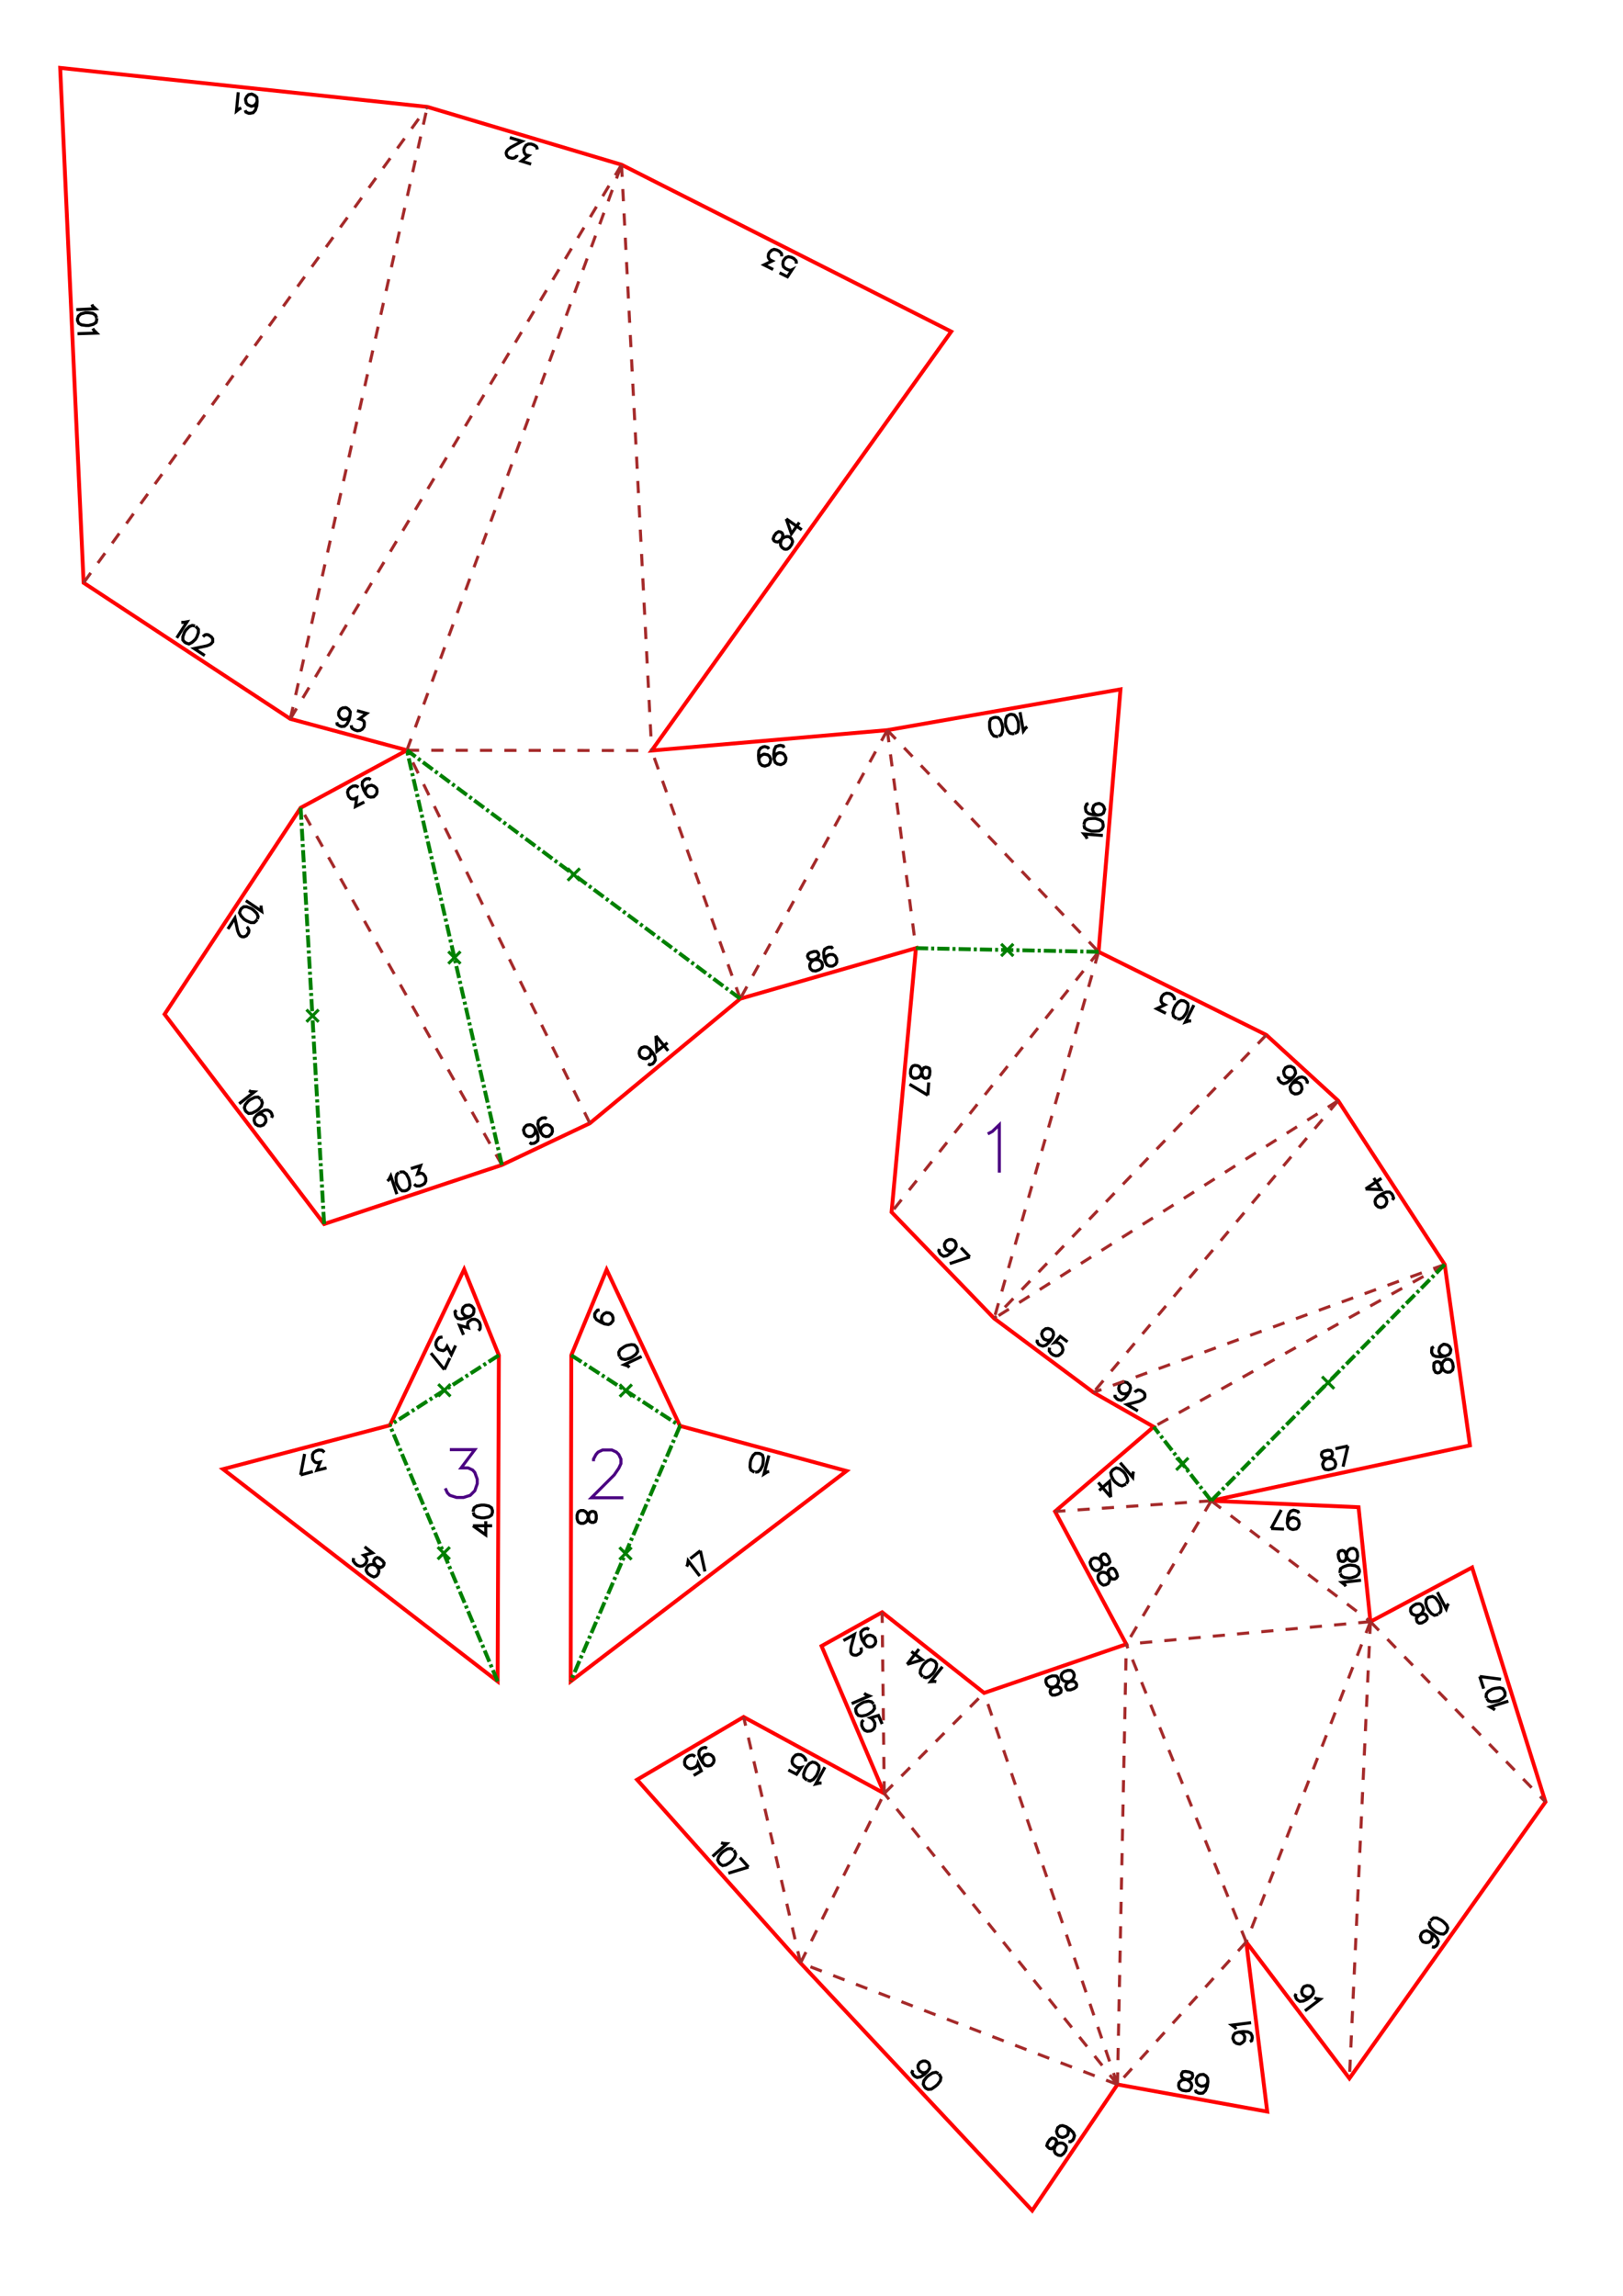 <?xml version="1.0" encoding="UTF-8" standalone="no"?>
<svg
   height="841.89pt"
   viewBox="0 0 533 754"
   width="595.276pt"
   version="1.1"
   id="svg1"
   sodipodi:docname="Charmander244_H30_A4x5.svg"
   inkscape:version="1.3 (0e150ed6c4, 2023-07-21)"
   xmlns:inkscape="http://www.inkscape.org/namespaces/inkscape"
   xmlns:sodipodi="http://sodipodi.sourceforge.net/DTD/sodipodi-0.dtd"
   xmlns="http://www.w3.org/2000/svg"
   xmlns:svg="http://www.w3.org/2000/svg">
  <defs
     id="defs1" />
  <sodipodi:namedview
     id="namedview1"
     pagecolor="#ffffff"
     bordercolor="#000000"
     borderopacity="0.25"
     inkscape:showpageshadow="2"
     inkscape:pageopacity="0.0"
     inkscape:pagecheckerboard="0"
     inkscape:deskcolor="#d1d1d1"
     inkscape:document-units="mm"
     showgrid="false"
     inkscape:zoom="1.4521223"
     inkscape:cx="2971.1685"
     inkscape:cy="535.42322"
     inkscape:window-width="1920"
     inkscape:window-height="1057"
     inkscape:window-x="-8"
     inkscape:window-y="-8"
     inkscape:window-maximized="1"
     inkscape:current-layer="svg1" />
  <style
     type="text/css"
     id="style1"><![CDATA[
			path {
				fill: none;
			}
		]]></style>
  <g
     id="page_001">
    <path
       d="m 254.2,249.2 0.3,-0.9 0.5,-0.7 0.9,-0.4 h 0.3 l 0.9,0.2 0.6,0.6 0.4,0.9 v 0.3 l -0.2,0.9 -0.5,0.6 -0.9,0.4 h -0.3 l -0.9,-0.2 -0.7,-0.5 -0.4,-1.2 -0.1,-1.5 0.2,-1.5 0.5,-1 0.9,-0.3 0.6,-0.1 0.9,0.2 0.3,0.6 m -8.3,4 0.2,-0.9 0.6,-0.6 0.8,-0.4 h 0.3 l 1,0.2 0.6,0.5 0.4,0.9 v 0.3 l -0.2,0.9 -0.5,0.7 -0.9,0.3 -0.3,0.1 -0.9,-0.2 -0.7,-0.6 -0.4,-1.2 -0.1,-1.5 0.1,-1.5 0.6,-0.9 0.8,-0.4 0.6,-0.1 1,0.3 0.3,0.5 m 13.6,66.8 -0.7,0.6 -0.2,0.6 0.2,0.6 0.5,0.5 0.6,0.1 h 1.2 1 l 0.7,0.4 0.5,0.5 0.2,0.9 -0.1,0.6 -0.2,0.4 -0.8,0.5 -1.1,0.4 -1,-0.1 -0.3,-0.2 -0.5,-0.5 -0.2,-0.8 0.1,-0.7 0.4,-0.7 0.8,-0.6 1,-0.6 0.5,-0.4 0.2,-0.7 -0.2,-0.6 -0.5,-0.5 h -0.9 l -1.3,0.4 m 7.5,-1.3 -0.4,-0.5 h -1 l -0.5,0.2 -0.8,0.5 -0.3,1 0.1,1.6 0.4,1.4 0.6,1.1 0.8,0.4 h 0.9 l 0.3,-0.1 0.8,-0.5 0.4,-0.7 v -1 l -0.1,-0.3 -0.5,-0.8 -0.7,-0.4 h -1 l -0.3,0.1 -0.8,0.5 -0.4,0.7 v 1 m -57.6,28.8 0.4,0.9 -0.1,0.8 -0.5,0.8 -0.2,0.2 -0.9,0.4 -0.9,-0.1 -0.8,-0.5 -0.2,-0.2 -0.3,-0.9 0.1,-0.9 0.5,-0.8 0.2,-0.2 0.9,-0.3 0.8,0.1 1,0.7 1,1.2 0.7,1.3 0.1,1.1 -0.5,0.8 -0.4,0.4 -0.9,0.3 -0.6,-0.3 m 2.6,-9.2 0.3,5.1 3.5,-2.8 m -3.8,-2.3 4,4.9 m 118,-106.4 -0.6,0.4 -0.7,1 -1.1,-6.2 m -1.8,7 0.9,-0.5 0.4,-1 v -1.5 l -0.1,-0.9 -0.6,-1.4 -0.7,-0.8 -1,-0.2 -0.5,0.1 -0.9,0.5 -0.4,1 -0.1,1.5 0.2,0.9 0.6,1.4 0.7,0.8 0.9,0.2 0.5,-0.1 m -5.1,0.9 0.8,-0.5 0.4,-1 0.1,-1.5 -0.2,-0.9 -0.5,-1.4 -0.8,-0.8 -0.9,-0.1 -0.6,0.1 -0.9,0.4 -0.4,1 v 1.5 l 0.1,0.9 0.6,1.4 0.7,0.8 1,0.2 0.4,-0.1 m 29.2,33.7 -0.2,-0.6 -0.8,-1 6.2,0.5 m -6.2,-3.5 0.2,1 0.9,0.6 1.4,0.5 h 0.9 l 1.6,-0.1 0.9,-0.6 0.4,-0.8 v -0.6 l -0.2,-1 -0.8,-0.6 -1.5,-0.5 h -0.9 l -1.5,0.1 -1,0.6 -0.3,0.8 -0.1,0.5 m 1.5,-6.9 -0.6,0.2 -0.4,0.9 v 0.6 l 0.2,0.9 0.8,0.7 1.5,0.4 1.5,0.1 1.2,-0.2 0.7,-0.5 0.3,-0.9 0.1,-0.3 -0.3,-0.9 -0.5,-0.6 -0.9,-0.4 h -0.3 l -0.9,0.2 -0.7,0.5 -0.3,0.9 -0.1,0.3 0.3,0.9 0.5,0.7 0.9,0.3 m -184.8,102.9 0.1,1 -0.3,0.8 -0.6,0.6 -0.3,0.2 -1,0.1 -0.8,-0.3 -0.6,-0.7 -0.1,-0.3 -0.2,-0.9 0.3,-0.8 0.7,-0.7 0.3,-0.1 0.9,-0.1 0.8,0.3 0.8,0.9 0.7,1.4 0.3,1.5 -0.1,1.1 -0.7,0.6 -0.6,0.3 -0.9,0.1 -0.5,-0.4 m 5.6,-7.7 -0.5,-0.4 -1,0.1 -0.5,0.3 -0.7,0.6 -0.2,1.1 0.4,1.5 0.6,1.3 0.8,1 0.8,0.3 1,-0.1 0.2,-0.2 0.7,-0.6 0.3,-0.8 -0.1,-1 -0.1,-0.2 -0.7,-0.7 -0.8,-0.3 -0.9,0.1 -0.3,0.2 -0.7,0.6 -0.3,0.8 0.1,0.9 m -57.5,-111.3 -0.2,-1 0.3,-0.8 0.6,-0.7 0.3,-0.1 0.9,-0.2 0.8,0.3 0.7,0.6 0.2,0.3 0.1,0.9 -0.2,0.8 -0.7,0.7 -0.2,0.2 -1,0.1 -0.8,-0.2 -0.8,-0.9 -0.7,-1.3 -0.5,-1.5 0.1,-1.1 0.7,-0.7 0.5,-0.3 0.9,-0.1 0.6,0.4 m -2.1,7.3 -2.9,1.5 0.4,-2.9 -0.8,0.4 h -0.7 l -0.4,-0.1 -0.7,-0.7 -0.2,-0.5 -0.2,-0.9 0.2,-0.8 0.7,-0.7 0.8,-0.5 0.9,-0.1 0.4,0.1 0.6,0.4 m 9.5,129.3 0.5,-0.5 0.6,-1.2 2,6 m 0.7,-7.1 -0.7,0.6 -0.3,1 0.1,1.6 0.3,0.8 0.8,1.3 0.8,0.7 h 1 l 0.6,-0.2 0.7,-0.6 0.3,-1 -0.2,-1.5 -0.3,-0.9 -0.7,-1.3 -0.9,-0.7 h -0.9 l -0.4,0.2 m 3.7,-1.3 3.2,-1 -1,2.8 0.9,-0.3 0.6,0.1 0.4,0.2 0.6,0.8 0.2,0.6 v 0.9 l -0.4,0.8 -0.8,0.5 -0.8,0.3 h -1 l -0.4,-0.2 -0.4,-0.4 m -54.3,-30.7 0.6,0.3 1.2,0.1 -5,3.9 m 7,-1.6 -0.8,-0.6 -1.1,0.1 -1.4,0.7 -0.7,0.5 -1,1.2 -0.3,1 0.3,0.9 0.3,0.4 0.8,0.6 1.1,-0.1 1.4,-0.7 0.7,-0.5 1,-1.1 0.3,-1.1 -0.3,-0.9 -0.2,-0.3 m 3.5,6.1 0.3,-0.6 -0.3,-0.9 -0.4,-0.5 -0.8,-0.5 h -1 l -1.4,0.7 -1.2,0.9 -0.8,1 -0.1,0.8 0.3,0.9 0.2,0.3 0.8,0.5 0.8,0.1 0.9,-0.3 0.2,-0.2 0.6,-0.8 0.1,-0.8 -0.3,-0.9 -0.2,-0.2 -0.8,-0.6 -0.8,-0.1 -0.9,0.3 m 1.4,-68.8 v 0.6 l 0.2,1.3 -5.2,-3.5 m 3.8,6.1 0.2,-0.9 -0.4,-1 -1.1,-1.1 -0.7,-0.5 -1.5,-0.6 h -1 l -0.8,0.6 -0.3,0.5 -0.3,0.9 0.5,1 1,1.1 0.8,0.5 1.4,0.6 h 1.1 l 0.7,-0.6 0.3,-0.4 m -3.4,2.4 0.2,0.2 0.4,0.6 0.1,0.4 -0.1,0.7 -0.7,1 -0.6,0.3 -0.4,0.1 -0.6,-0.1 -0.5,-0.3 -0.4,-0.6 -0.4,-1 -0.9,-4.2 -2.3,3.6 m 230.6,46.7 -0.2,-0.9 -0.6,-0.3 -0.6,-0.1 -0.6,0.2 -0.4,0.6 -0.4,1.2 -0.4,0.9 -0.6,0.5 -0.7,0.2 h -0.8 l -0.6,-0.4 -0.3,-0.3 -0.2,-0.9 0.1,-1.2 0.4,-0.9 0.3,-0.3 0.6,-0.2 0.9,0.1 0.6,0.3 0.5,0.7 0.3,0.9 0.2,1.2 0.2,0.6 0.6,0.4 h 0.6 l 0.6,-0.2 0.4,-0.9 0.1,-1.3 m -0.7,8 -6,-3.6 m 6.3,-0.6 -0.3,4.2 m 8.7,50.8 -0.9,0.4 h -0.8 l -0.9,-0.5 -0.2,-0.2 -0.4,-0.8 v -0.9 l 0.5,-0.8 0.2,-0.2 0.8,-0.4 h 0.9 l 0.8,0.4 0.2,0.2 0.4,0.9 v 0.8 l -0.6,1.1 -1.1,1 -1.3,0.9 -1.1,0.2 -0.8,-0.5 -0.4,-0.4 -0.4,-0.9 0.2,-0.6 m 10,2.6 -6.6,2.2 m 3.7,-5.2 2.9,3 m 72.7,-77.5 h -0.7 l -1.2,0.4 2.8,-5.6 m -5.5,4.5 0.9,0.1 1,-0.5 0.9,-1.2 0.4,-0.8 0.4,-1.5 -0.1,-1.1 -0.7,-0.6 -0.6,-0.3 -0.9,-0.1 -0.9,0.5 -1,1.2 -0.4,0.8 -0.4,1.5 0.2,1.1 0.7,0.6 0.4,0.2 m -3.6,-1.7 -3,-1.5 2.7,-1.3 -0.8,-0.4 -0.4,-0.6 -0.1,-0.4 0.1,-0.9 0.3,-0.6 0.6,-0.6 0.8,-0.3 1,0.1 0.8,0.4 0.6,0.7 0.2,0.4 v 0.7 m 38.6,27.4 0.8,-0.4 0.9,-0.1 0.9,0.4 0.2,0.2 0.4,0.8 0.1,0.9 -0.4,0.9 -0.2,0.2 -0.8,0.4 -0.9,0.1 -0.8,-0.4 -0.3,-0.2 -0.4,-0.8 -0.1,-0.9 0.6,-1.1 1,-1.1 1.3,-0.9 1,-0.2 0.9,0.3 0.4,0.4 0.5,0.9 -0.2,0.6 m -9.2,-2.3 -0.2,0.7 0.5,0.8 0.4,0.4 0.9,0.4 1,-0.3 1.3,-0.9 1,-1.1 0.6,-1.1 -0.1,-0.8 -0.4,-0.9 -0.3,-0.2 -0.8,-0.4 -0.9,0.1 -0.8,0.4 -0.2,0.3 -0.4,0.8 0.1,0.9 0.4,0.8 0.2,0.2 0.9,0.4 h 0.9 l 0.8,-0.5 m -79.3,85.9 -0.8,0.6 -0.8,0.1 -0.9,-0.3 -0.3,-0.2 -0.5,-0.8 -0.2,-0.8 0.3,-0.9 0.2,-0.2 0.8,-0.6 0.8,-0.1 0.9,0.3 0.3,0.2 0.5,0.7 0.1,0.9 -0.4,1.1 -0.9,1.2 -1.2,1.1 -1,0.3 -0.9,-0.3 -0.5,-0.3 -0.5,-0.8 0.1,-0.7 m 9.9,0.7 -2.4,-1.8 -1.8,2 0.4,-0.1 0.9,0.3 0.7,0.5 0.5,0.8 0.2,0.9 -0.3,0.9 -0.4,0.4 -0.8,0.6 -0.8,0.1 -0.9,-0.3 -0.7,-0.5 -0.6,-0.8 v -0.4 l 0.1,-0.7 m 107.9,-49.7 0.9,-0.3 0.9,0.2 0.7,0.6 0.2,0.3 0.2,0.9 -0.2,0.8 -0.6,0.8 -0.2,0.1 -0.9,0.3 -0.9,-0.2 -0.7,-0.6 -0.2,-0.3 -0.2,-0.9 0.2,-0.8 0.8,-0.9 1.3,-0.8 1.4,-0.6 h 1.1 l 0.7,0.6 0.3,0.5 0.3,0.9 -0.4,0.6 m -8.8,-3.6 5.1,0.2 -2.4,-3.8 m -2.7,3.6 5.2,-3.5 m -82.7,70 -0.7,0.6 -0.9,0.2 -0.9,-0.1 -0.3,-0.2 -0.6,-0.7 -0.2,-0.8 0.2,-0.9 0.1,-0.3 0.7,-0.6 0.9,-0.3 0.9,0.2 0.2,0.2 0.7,0.7 0.2,0.8 -0.3,1.2 -0.8,1.3 -1,1.1 -1,0.5 -0.9,-0.2 -0.5,-0.3 -0.6,-0.7 v -0.6 m 6.5,-0.8 0.2,-0.3 0.5,-0.3 0.4,-0.2 0.7,0.1 1,0.6 0.4,0.5 0.1,0.4 v 0.7 l -0.3,0.5 -0.6,0.4 -0.9,0.5 -4.1,1.1 3.6,2.1 m 97.3,-13.6 0.5,0.9 0.6,0.2 0.6,-0.1 0.5,-0.4 0.2,-0.6 0.2,-1.3 0.1,-0.9 0.6,-0.7 0.5,-0.4 0.9,-0.1 0.6,0.2 0.4,0.3 0.4,0.8 0.2,1.2 -0.2,1 -0.3,0.3 -0.5,0.4 -0.9,0.1 -0.6,-0.2 -0.7,-0.5 -0.4,-0.9 -0.5,-1.1 -0.4,-0.6 -0.6,-0.2 -0.6,0.1 -0.6,0.4 -0.1,0.9 0.1,1.4 m -0.1,-7.7 -0.6,0.4 -0.1,0.9 v 0.6 l 0.5,0.9 0.9,0.4 1.6,0.1 1.5,-0.2 1.1,-0.5 0.5,-0.6 0.2,-1 -0.1,-0.3 -0.4,-0.8 -0.7,-0.5 -0.9,-0.2 h -0.3 l -0.8,0.5 -0.5,0.6 -0.2,1 v 0.3 l 0.4,0.8 0.7,0.5 1,0.2 m -39.7,31.1 -0.8,0.5 -0.2,0.7 0.1,0.5 0.4,0.6 0.7,0.1 1.2,0.1 1,0.1 0.7,0.4 0.4,0.6 0.2,0.8 -0.2,0.7 -0.2,0.4 -0.8,0.4 -1.2,0.3 -1,-0.1 -0.3,-0.2 -0.4,-0.6 -0.2,-0.9 0.2,-0.6 0.4,-0.7 0.8,-0.5 1.1,-0.5 0.6,-0.5 0.1,-0.6 -0.1,-0.6 -0.4,-0.5 -1,-0.1 -1.3,0.3 m 7.9,-1.7 -1.6,6.8 m -2.5,-5.9 4.1,-0.9 m -70.4,8.4 -0.2,0.6 -0.1,1.3 -4.1,-4.8 m 2,6.9 0.5,-0.9 -0.2,-1 -0.7,-1.4 -0.6,-0.7 -1.2,-0.9 -1.1,-0.3 -0.8,0.4 -0.5,0.4 -0.5,0.8 0.2,1.1 0.7,1.3 0.6,0.7 1.2,0.9 1,0.3 0.9,-0.4 0.4,-0.2 m -5,4.3 -0.4,-5.2 -3.4,3 m 3.8,2.2 -4.1,-4.8 m 3,24.1 -0.6,-0.6 h -0.7 l -0.5,0.3 -0.4,0.5 v 0.7 l 0.3,1.2 0.2,0.9 -0.3,0.9 -0.4,0.5 -0.8,0.4 h -0.6 l -0.4,-0.1 -0.7,-0.6 -0.6,-1.1 -0.2,-0.9 0.2,-0.4 0.3,-0.6 0.8,-0.4 h 0.7 l 0.8,0.2 0.7,0.7 0.8,0.9 0.6,0.4 h 0.7 l 0.5,-0.3 0.4,-0.6 -0.2,-0.9 -0.6,-1.2 m 2.6,4.8 -0.7,-0.6 h -0.7 l -0.5,0.3 -0.4,0.5 v 0.7 l 0.3,1.2 0.2,1 -0.3,0.8 -0.3,0.5 -0.8,0.4 -0.7,0.1 -0.4,-0.2 -0.7,-0.6 -0.6,-1.1 -0.1,-0.9 0.1,-0.4 0.4,-0.6 0.8,-0.4 h 0.6 l 0.8,0.2 0.7,0.7 0.9,0.9 0.5,0.4 h 0.7 l 0.5,-0.3 0.4,-0.6 -0.2,-0.9 -0.6,-1.2 m -13.5,39 0.8,-0.6 0.1,-0.7 -0.2,-0.5 -0.5,-0.5 -0.7,-0.1 -1.2,0.1 h -0.9 l -0.8,-0.3 -0.5,-0.5 -0.3,-0.9 0.1,-0.6 0.2,-0.4 0.7,-0.6 1.2,-0.4 h 0.9 l 0.4,0.2 0.5,0.5 0.3,0.8 -0.1,0.7 -0.4,0.8 -0.7,0.5 -1.1,0.7 -0.4,0.5 -0.1,0.7 0.2,0.5 0.4,0.5 h 1 l 1.3,-0.5 m -5.2,1.8 0.7,-0.5 0.1,-0.7 -0.2,-0.6 -0.5,-0.4 -0.6,-0.1 -1.3,0.1 H 345 l -0.8,-0.4 -0.4,-0.5 -0.3,-0.8 v -0.7 l 0.2,-0.4 0.8,-0.5 1.1,-0.4 h 1 l 0.4,0.1 0.4,0.5 0.3,0.9 -0.1,0.6 -0.3,0.8 -0.8,0.6 -1,0.6 -0.5,0.5 -0.1,0.7 0.2,0.6 0.5,0.4 h 0.9 l 1.3,-0.4 m -3.7,147.4 -0.3,1 0.4,0.5 0.5,0.4 0.6,0.1 0.6,-0.4 0.9,-0.8 0.8,-0.6 0.8,-0.1 0.7,0.1 0.7,0.5 0.4,0.6 v 0.4 l -0.2,0.9 -0.7,1 -0.8,0.6 h -0.4 l -0.6,-0.1 -0.8,-0.5 -0.3,-0.5 -0.2,-0.9 0.3,-0.9 0.4,-1.2 0.1,-0.6 -0.3,-0.6 -0.5,-0.3 -0.7,-0.1 -0.7,0.5 -0.8,1.2 m 6.2,-5.4 0.6,0.8 0.1,0.8 -0.2,0.9 -0.2,0.3 -0.8,0.5 -0.8,0.2 -0.9,-0.3 -0.3,-0.1 -0.5,-0.8 -0.2,-0.8 0.3,-0.9 0.1,-0.3 0.8,-0.6 0.8,-0.1 1.2,0.4 1.2,0.8 1.1,1.1 0.4,1 -0.3,1 -0.3,0.5 -0.7,0.5 -0.7,-0.1 m -46.3,-23 -0.8,0.4 h -0.9 l -0.8,-0.5 -0.2,-0.2 -0.4,-0.9 v -0.8 l 0.5,-0.8 0.2,-0.2 0.9,-0.4 h 0.8 l 0.8,0.4 0.3,0.3 0.3,0.8 v 0.9 l -0.7,1 -1,1 -1.3,0.8 -1.1,0.2 -0.8,-0.4 -0.5,-0.5 -0.4,-0.8 0.3,-0.7 m 8.4,1.1 -0.8,-0.4 -1.1,0.2 -1.3,0.8 -0.7,0.6 -0.9,1.2 -0.2,1.1 0.4,0.8 0.4,0.5 0.8,0.4 1.1,-0.1 1.3,-0.9 0.7,-0.6 0.9,-1.2 0.2,-1.1 -0.4,-0.8 -0.3,-0.4 m 98.5,-13.7 0.9,0.2 0.7,0.5 0.4,0.8 v 0.3 l -0.1,1 -0.6,0.6 -0.8,0.5 H 407 l -0.9,-0.2 -0.7,-0.5 -0.4,-0.9 -0.1,-0.3 0.2,-0.9 0.5,-0.7 1.2,-0.4 1.5,-0.2 1.5,0.1 1,0.5 0.4,0.8 0.1,0.6 -0.2,1 -0.6,0.3 m -4.5,-4.1 -0.4,-0.6 -1,-0.7 6.3,-0.8 m -21.4,16 -1,0.1 -0.4,0.6 -0.1,0.5 0.2,0.7 0.5,0.4 1.2,0.5 0.8,0.5 0.5,0.6 0.2,0.7 -0.2,0.9 -0.4,0.5 -0.3,0.3 -1,0.1 -1.2,-0.2 -0.8,-0.5 -0.2,-0.3 -0.2,-0.7 0.1,-0.9 0.4,-0.5 0.7,-0.5 1,-0.1 1.2,-0.1 0.7,-0.2 0.4,-0.5 0.1,-0.6 -0.2,-0.7 -0.9,-0.4 -1.3,-0.2 m 7.4,3.4 -0.4,0.9 -0.7,0.4 -1,0.2 -0.3,-0.1 -0.8,-0.4 -0.5,-0.7 -0.1,-1 v -0.3 l 0.5,-0.8 0.7,-0.5 0.9,-0.1 h 0.3 l 0.8,0.5 0.5,0.7 0.1,1.2 -0.2,1.5 -0.6,1.4 -0.8,0.8 -0.9,0.1 -0.6,-0.1 -0.8,-0.4 -0.2,-0.7 m 37.9,-30.6 -0.9,0.3 -0.8,-0.2 -0.8,-0.5 -0.2,-0.2 -0.3,-0.9 0.2,-0.9 0.5,-0.8 0.2,-0.1 0.9,-0.3 0.9,0.1 0.7,0.5 0.2,0.3 0.3,0.9 -0.1,0.8 -0.8,1 -1.2,0.9 -1.3,0.6 -1.1,0.1 -0.8,-0.5 -0.4,-0.5 -0.3,-0.9 0.3,-0.6 m 6,1.3 0.6,0.3 1.3,0.2 -5,3.8 m 41.1,-25.8 0.6,0.7 0.1,0.9 -0.3,0.9 -0.1,0.2 -0.8,0.6 -0.8,0.1 -0.9,-0.2 -0.3,-0.2 -0.5,-0.8 -0.2,-0.8 0.3,-0.9 0.2,-0.3 0.7,-0.5 0.9,-0.2 1.1,0.5 1.2,0.8 1.1,1.2 0.4,1 -0.3,0.9 -0.3,0.5 -0.8,0.5 -0.7,-0.1 m -0.6,-8.4 -0.3,0.9 0.4,1 1.1,1.1 0.7,0.5 1.4,0.6 1.1,0.1 0.8,-0.6 0.3,-0.5 0.3,-0.9 -0.4,-1 -1.1,-1.1 -0.7,-0.5 -1.4,-0.7 h -1.1 l -0.7,0.6 -0.3,0.3 m -162.3,-78.5 -0.6,-0.1 -1.3,0.1 3.9,-4.9 m -6.3,3.3 0.9,0.3 1,-0.3 1.2,-1 0.5,-0.7 0.7,-1.4 0.1,-1.1 -0.5,-0.8 -0.5,-0.3 -0.9,-0.4 -1,0.4 -1.2,1 -0.5,0.7 -0.7,1.3 -0.1,1.1 0.5,0.8 0.4,0.3 m -5.2,-4 5,-1.5 -3.6,-2.7 m -1.4,4.2 3.9,-5 m -18,14.5 0.5,0.4 1.2,0.5 -5.8,2.5 m 7.2,0.1 -0.7,-0.7 -1,-0.2 -1.5,0.3 -0.8,0.4 -1.3,0.9 -0.6,0.9 0.1,0.9 0.2,0.6 0.6,0.7 1.1,0.2 1.5,-0.3 0.8,-0.4 1.3,-0.9 0.6,-0.9 -0.1,-0.9 -0.2,-0.4 m 2.8,6.4 -1.2,-2.8 -2.6,0.8 0.4,0.2 0.6,0.7 0.4,0.8 v 1 l -0.3,0.8 -0.7,0.6 -0.5,0.2 -1,0.1 -0.8,-0.3 -0.6,-0.7 -0.4,-0.9 v -0.9 l 0.1,-0.4 0.5,-0.5 m 0.3,-25.1 -0.2,-0.9 0.2,-0.8 0.7,-0.7 0.2,-0.2 0.9,-0.2 0.9,0.3 0.7,0.6 0.1,0.3 0.2,0.9 -0.2,0.8 -0.7,0.7 -0.3,0.2 -0.9,0.1 -0.8,-0.2 -0.8,-0.9 -0.8,-1.3 -0.4,-1.5 v -1 l 0.7,-0.7 0.5,-0.3 0.9,-0.2 0.6,0.4 m -2.7,5.9 0.1,0.3 0.1,0.7 -0.1,0.4 -0.4,0.5 -1.1,0.6 h -0.6 l -0.5,-0.1 -0.5,-0.3 -0.3,-0.6 V 542 l 0.1,-1.1 1.1,-4.1 -3.6,2 m -7.2,46.8 h -0.7 l -1.2,0.3 3,-5.5 m -5.7,4.3 0.9,0.2 1,-0.5 1,-1.2 0.4,-0.8 0.5,-1.4 -0.1,-1.1 -0.7,-0.7 -0.5,-0.3 -0.9,-0.2 -1,0.5 -1,1.2 -0.4,0.8 -0.5,1.5 0.1,1 0.7,0.7 0.4,0.2 m -6.2,-3.3 2.7,1.4 1.5,-2.2 -0.4,0.1 -0.9,-0.1 -0.8,-0.5 -0.7,-0.7 -0.2,-0.8 0.2,-0.9 0.3,-0.5 0.7,-0.7 0.8,-0.2 0.9,0.1 0.8,0.5 0.6,0.7 0.2,0.4 -0.1,0.6 m -27.7,26.7 0.6,0.2 1.3,0.1 -4.7,4.2 m 6.8,-2.2 -0.8,-0.4 -1.1,0.1 -1.3,0.8 -0.7,0.6 -0.9,1.2 -0.3,1.1 0.4,0.8 0.4,0.5 0.8,0.5 1.1,-0.2 1.3,-0.8 0.7,-0.6 0.9,-1.2 0.3,-1 -0.4,-0.9 -0.3,-0.3 m 4.9,5.5 -6.6,2 m 3.8,-5.1 2.8,3.1 m -15,-34.3 -0.2,-0.9 0.2,-0.8 0.6,-0.8 0.3,-0.1 0.9,-0.2 0.8,0.2 0.7,0.6 0.2,0.3 0.2,0.9 -0.2,0.8 -0.7,0.8 -0.2,0.1 -0.9,0.2 -0.9,-0.2 -0.8,-0.9 -0.8,-1.3 -0.5,-1.4 0.1,-1.1 0.6,-0.7 0.5,-0.3 0.9,-0.2 0.6,0.3 m -4.4,8.9 2.5,-1.5 -1.1,-2.5 -0.1,0.4 -0.6,0.8 -0.8,0.4 -0.9,0.2 -0.8,-0.2 -0.7,-0.6 -0.4,-0.5 -0.1,-1 0.2,-0.8 0.6,-0.7 0.8,-0.5 0.9,-0.2 0.4,0.1 0.6,0.4 m 247.5,-50.2 -0.4,0.5 -0.4,1.2 -2.9,-5.5 m 0.4,7.1 0.7,-0.7 0.1,-1.1 -0.4,-1.4 -0.5,-0.8 -0.9,-1.2 -1,-0.5 -0.9,0.2 -0.6,0.2 -0.6,0.7 -0.1,1.1 0.4,1.5 0.5,0.8 0.9,1.1 1,0.6 0.9,-0.2 0.4,-0.2 m -4.3,2.3 0.6,-0.7 V 531 l -0.3,-0.5 -0.5,-0.4 h -0.7 l -1.2,0.3 -0.9,0.2 -0.8,-0.3 -0.6,-0.3 -0.4,-0.8 v -0.7 l 0.1,-0.4 0.7,-0.7 1,-0.6 1,-0.1 0.4,0.1 0.5,0.4 0.4,0.8 0.1,0.6 -0.3,0.9 -0.6,0.6 -1,0.9 -0.4,0.5 0.1,0.7 0.2,0.5 0.6,0.4 0.9,-0.1 1.2,-0.7 m 22.8,29.3 -0.5,-0.4 -1.1,-0.6 6,-1.9 m -7.1,-0.9 0.6,0.8 1,0.3 1.5,-0.2 0.9,-0.2 1.3,-0.8 0.7,-0.8 v -1 l -0.2,-0.5 -0.5,-0.8 -1,-0.3 -1.6,0.2 -0.8,0.2 -1.4,0.8 -0.6,0.8 -0.1,0.9 0.2,0.5 m -2.3,-7.1 7,0.9 m -5.7,3.1 -1.3,-4 m -44,-29.6 -0.3,-0.5 -1,-0.8 6.3,-0.7 m -6.8,-2.2 0.4,0.8 0.9,0.5 1.6,0.2 0.8,-0.1 1.5,-0.5 0.8,-0.7 0.3,-0.9 -0.1,-0.6 -0.4,-0.8 -1,-0.5 -1.5,-0.2 -0.9,0.1 -1.4,0.5 -0.9,0.6 -0.2,1 0.1,0.4 m -0.5,-4.9 0.4,0.9 0.6,0.2 h 0.6 l 0.6,-0.4 0.2,-0.6 0.2,-1.2 0.2,-1 0.5,-0.6 0.6,-0.4 0.9,-0.1 0.6,0.3 0.3,0.2 0.4,0.9 0.1,1.2 -0.2,0.9 -0.2,0.4 -0.6,0.3 -0.9,0.1 -0.6,-0.2 -0.7,-0.6 -0.4,-0.8 -0.4,-1.2 -0.4,-0.6 -0.6,-0.2 -0.6,0.1 -0.5,0.3 -0.3,0.9 0.2,1.4 m -16.9,-11.7 0.4,-0.9 0.6,-0.6 0.9,-0.3 0.3,0.1 0.9,0.3 0.6,0.6 0.2,0.9 v 0.3 l -0.3,0.9 -0.6,0.6 -1,0.2 h -0.3 l -0.8,-0.3 -0.6,-0.6 -0.3,-1.2 0.1,-1.5 0.4,-1.5 0.6,-0.9 0.9,-0.3 0.6,0.1 0.9,0.3 0.3,0.6 m -9.1,5 3.3,-6.1 m 0.9,6.3 -4.2,-0.2 m -302.6,-267 -0.5,0.8 -0.7,0.4 -1,0.1 -0.3,-0.1 -0.7,-0.5 -0.5,-0.8 V 234 l 0.1,-0.3 0.5,-0.8 0.7,-0.4 1,-0.1 0.3,0.1 0.7,0.5 0.5,0.8 -0.1,1.2 -0.3,1.4 -0.7,1.4 -0.8,0.7 -1,0.1 -0.6,-0.2 -0.8,-0.5 -0.1,-0.7 m 6.6,-3.8 3.2,0.9 -2.4,1.8 0.9,0.3 0.5,0.4 0.2,0.4 v 0.9 l -0.1,0.6 -0.6,0.8 -0.7,0.4 -0.9,0.1 -0.9,-0.3 -0.8,-0.5 -0.2,-0.4 -0.1,-0.6 m 59.1,-184.3 -3.2,-1 2.4,-1.8 -0.9,-0.2 -0.4,-0.5 -0.2,-0.4 -0.1,-0.9 0.2,-0.6 0.5,-0.8 0.8,-0.4 h 0.9 l 0.9,0.3 0.8,0.5 0.2,0.4 0.1,0.6 m -6.7,1.8 v 0.3 l -0.5,0.5 -0.4,0.2 -0.6,0.1 -1.2,-0.3 -0.5,-0.5 -0.2,-0.4 -0.1,-0.6 0.2,-0.6 0.4,-0.5 0.9,-0.7 3.7,-2 -4,-1.2 M 59.5,204.4 h 0.7 l 1.2,-0.2 -3.4,5.3 m 6,-3.9 -0.9,-0.2 -1,0.4 -1.1,1.1 -0.5,0.8 -0.5,1.4 v 1.1 l 0.6,0.7 0.5,0.3 0.9,0.3 1,-0.5 1.1,-1 0.5,-0.8 0.5,-1.4 v -1.1 l -0.6,-0.7 -0.3,-0.3 m 2.4,3.4 0.2,-0.2 0.5,-0.4 0.5,-0.1 0.6,0.1 1,0.7 0.4,0.6 v 0.4 0.6 l -0.4,0.5 -0.5,0.4 -1,0.4 -4.2,0.9 3.5,2.3 M 30.1,100 l 0.3,0.6 0.9,0.8 -6.3,0.3 m 6.7,2.7 -0.4,-0.9 -0.9,-0.6 -1.5,-0.2 H 28 l -1.5,0.4 -0.8,0.7 -0.3,0.9 v 0.6 l 0.4,0.9 0.9,0.5 1.5,0.2 h 0.9 l 1.5,-0.4 0.9,-0.6 0.2,-0.9 v -0.5 m -1.3,3.4 0.4,0.6 0.9,0.9 -6.3,0.2 m 55.1,-73.4 0.2,0.6 0.9,0.4 h 0.6 l 0.9,-0.2 0.7,-0.8 0.5,-1.5 0.1,-1.4 -0.1,-1.3 -0.6,-0.6 -0.8,-0.4 -0.3,-0.1 -1,0.2 -0.6,0.6 -0.4,0.8 v 0.3 l 0.2,1 0.5,0.6 0.9,0.4 0.3,0.1 0.9,-0.2 0.6,-0.6 0.4,-0.8 m -5.2,2.2 -0.6,0.2 -1,0.8 0.6,-6.2 m 177.8,59.3 2.6,1.3 1.5,-2.3 -0.4,0.2 -0.9,-0.2 -0.8,-0.4 -0.7,-0.6 -0.2,-0.8 0.1,-1 0.3,-0.5 0.6,-0.7 0.8,-0.3 1,0.2 0.8,0.4 0.7,0.7 0.1,0.4 v 0.6 m -7.6,1.9 -3,-1.5 2.7,-1.3 -0.8,-0.4 -0.4,-0.6 -0.1,-0.4 0.1,-0.9 0.3,-0.5 0.7,-0.7 0.8,-0.3 0.9,0.2 0.8,0.4 0.7,0.7 0.1,0.4 v 0.6 m -2.5,91.9 -0.3,0.9 0.3,0.6 0.5,0.3 0.7,0.1 0.6,-0.3 0.9,-0.8 0.8,-0.5 0.8,-0.2 0.7,0.1 0.7,0.6 0.3,0.6 0.1,0.4 -0.3,0.9 -0.7,1 -0.7,0.5 -0.5,0.1 -0.6,-0.1 -0.7,-0.5 -0.4,-0.6 -0.1,-0.9 0.3,-0.9 0.4,-1.1 0.1,-0.7 -0.3,-0.6 -0.5,-0.3 -0.6,-0.1 -0.8,0.5 -0.8,1.1 m 4.1,-5.8 1.7,4.9 2.6,-3.7 m -4.3,-1.2 5.1,3.6 m -67.5,323.6 -0.3,-0.9 -0.6,-0.3 h -0.6 l -0.6,0.3 -0.3,0.6 -0.3,1.2 -0.3,0.9 -0.6,0.6 -0.6,0.3 h -0.9 l -0.6,-0.3 -0.3,-0.3 -0.3,-0.9 v -1.2 l 0.3,-0.9 0.3,-0.3 0.6,-0.3 h 0.9 l 0.6,0.3 0.6,0.6 0.3,0.9 0.3,1.2 0.3,0.6 0.6,0.3 h 0.6 l 0.6,-0.3 0.3,-0.9 v -1.3 m 2.7,-62.7 -0.7,-0.6 -0.3,-0.8 0.1,-0.9 0.1,-0.3 0.6,-0.7 0.8,-0.4 0.9,0.1 0.3,0.1 0.7,0.6 0.3,0.8 v 1 l -0.1,0.2 -0.7,0.8 -0.7,0.3 -1.3,-0.2 -1.3,-0.6 -1.3,-0.8 -0.6,-0.9 v -1 l 0.3,-0.5 0.6,-0.7 0.7,-0.1 m 9.8,18.9 -0.5,-0.5 -1.2,-0.4 5.7,-2.7 m -7.2,0.1 0.7,0.7 1.1,0.2 1.5,-0.4 0.8,-0.4 1.2,-0.9 0.6,-0.9 -0.1,-0.9 -0.3,-0.6 -0.7,-0.7 -1,-0.1 -1.5,0.3 -0.8,0.4 -1.3,0.9 -0.5,0.9 0.1,1 0.2,0.4 m 49.1,37.8 -0.6,0.1 -1.1,0.7 1.6,-6.1 m -4.5,5.5 0.9,-0.1 0.8,-0.7 0.7,-1.3 0.2,-0.9 0.1,-1.5 -0.3,-1.1 -0.8,-0.5 -0.6,-0.1 h -0.9 l -0.8,0.7 -0.7,1.4 -0.2,0.9 -0.1,1.5 0.3,1 0.8,0.5 0.4,0.2 m -22.3,31 0.3,-0.6 0.2,-1.3 3.8,5 m 0.2,-8.3 1.5,6.8 m -4.8,-4.2 3.3,-2.6 m -77.8,-70.9 -1.3,-3.1 2.9,0.8 -0.3,-0.9 0.1,-0.6 0.1,-0.4 0.8,-0.6 0.5,-0.3 h 1 l 0.7,0.3 0.7,0.7 0.3,0.9 v 0.9 l -0.1,0.4 -0.5,0.5 m -7.2,-6.7 -0.5,0.5 0.1,0.9 0.2,0.6 0.6,0.7 1.1,0.2 1.5,-0.3 1.4,-0.5 1,-0.7 0.3,-0.8 v -1 l -0.1,-0.2 -0.7,-0.8 -0.7,-0.3 -1,0.1 -0.3,0.1 -0.7,0.6 -0.3,0.8 v 0.9 l 0.2,0.3 0.6,0.7 0.8,0.3 h 0.9 m -4.7,9.5 -1.4,3 -1.4,-2.7 -0.4,0.8 -0.5,0.4 -0.4,0.2 -0.9,-0.2 -0.6,-0.2 -0.6,-0.7 -0.3,-0.8 0.1,-0.9 0.4,-0.8 0.6,-0.7 0.4,-0.1 0.7,-0.1 m 0.6,10.7 -4.4,-5.4 m 6.2,1.6 -1.8,3.8 m 9.4,51.3 4.2,3 v -4.5 m -4.2,1.5 h 6.3 m -6.2,-4.4 0.3,0.9 0.9,0.6 1.5,0.3 h 0.9 l 1.5,-0.3 0.9,-0.6 0.3,-0.9 v -0.6 l -0.3,-0.9 -0.9,-0.6 -1.5,-0.3 h -0.9 l -1.5,0.3 -0.9,0.6 -0.3,0.9 v 0.4 m -35.7,11.5 2.6,2 -2.9,0.8 0.7,0.6 0.3,0.6 0.1,0.4 -0.3,0.9 -0.4,0.5 -0.8,0.5 -0.8,0.1 -0.9,-0.3 -0.7,-0.6 -0.6,-0.8 v -0.4 l 0.1,-0.6 m 8.6,0.1 -0.9,-0.3 -0.6,0.3 -0.4,0.5 -0.1,0.6 0.3,0.6 0.7,1 0.6,0.8 0.1,0.8 -0.2,0.7 -0.5,0.7 -0.6,0.3 -0.4,0.1 -0.9,-0.4 -1,-0.7 -0.5,-0.8 -0.1,-0.4 0.2,-0.7 0.5,-0.7 0.6,-0.3 0.9,-0.1 0.8,0.3 1.2,0.5 0.6,0.2 0.6,-0.3 0.4,-0.5 0.1,-0.7 -0.5,-0.7 -1.1,-0.9 m -17.3,-29.6 -3.2,0.8 1.1,-2.7 -0.8,0.2 -0.7,-0.1 -0.4,-0.3 -0.5,-0.7 -0.1,-0.6 v -1 l 0.4,-0.7 0.8,-0.5 0.9,-0.3 1,0.1 0.3,0.2 0.5,0.5 m -7.8,7.4 1.3,-6.9 m 2.7,5.8 -4,1.1"
       id="nums_001"
       stroke="#000000"
       stroke-width="1" />
    <path
       d="m 415.9,339.9 23.6,21.6 35,53.8 8.3,59.4 -85,18.2 48.4,2.1 3.9,37.6 33.4,-17.8 24.1,77 -64.4,90.8 -33.9,-44.8 6.9,55.7 -49.2,-8.9 -28,41.4 -76.1,-81.3 -53.7,-60.2 35,-20.6 46.2,25.1 -20.6,-48.4 19.9,-11.1 33.5,26.5 46.7,-16 -23.4,-43.6 32.4,-27.8 -19.8,-11.3 -32.6,-24.3 -33.7,-34.9 8,-86.7 -57.7,16.6 -49.4,40.9 -28.9,13.7 L 106.4,402 54,333.1 98.7,265.3 133.6,246.4 95.3,236.1 27.4,191.4 19.7,22.3 l 120.6,12.8 63.8,19 108.3,54.8 -98.4,137.6 77.4,-6.7 76.6,-13.4 -7.2,86.2 z M 278,483.1 l -90.6,69.1 0.2,-107.1 11.6,-28.1 24.1,51.3 z m -204.8,-0.6 54.8,-14.4 24.4,-51.2 11.4,28.2 -0.4,107.1 z"
       id="coupes_001"
       stroke="#ff0000"
       stroke-width="1.27"
       sodipodi:nodetypes="cccccccccccccccccccccccccccccccccccccccccccccccccccccccccc" />
    <path
       d="M 291.4,239.8 243.1,328 m 0,0 -29.1,-81.5 m 77.4,-6.7 9.4,71.6 m -167.2,-65 80.4,0.1 m 77.4,-6.7 69.4,72.8 M 193.7,368.9 133.6,246.4 M 164.8,382.6 98.7,265.3 m 262.1,47.3 -68,85.5 m 68,-85.5 -34.3,120.4 m 89.4,-93.1 -89.4,93.1 m 113,-71.5 -113,71.5 m 113,-71.5 -80.4,95.8 m 115.4,-42 -115.4,42 m 115.4,-42 -95.6,53.3 m 18.9,24.3 -51.3,3.5 m 51.3,-3.5 -27.9,47.1 m 27.9,-47.1 52.3,39.7 m 0,0 -80.2,7.4 m 80.2,-7.4 -40.8,105.2 m 0,0 -39.4,-97.8 m 39.4,97.8 -42.3,46.8 m 0,0 2.9,-144.6 M 367,684.6 323.2,556 M 367,684.6 290.4,589 m 0,0 32.8,-33 M 367,684.6 262.9,644.7 m 0,0 27.5,-55.7 m 159.7,-56.4 -6.9,150 m 6.9,-150 57.5,59.2 M 290.4,589 289.7,529.5 M 262.9,644.7 244.2,563.9 M 133.6,246.4 204.1,54.1 m 0,0 9.9,192.4 M 95.3,236.1 204.1,54.1 m -108.8,182 45,-201 M 27.4,191.4 140.3,35.1"
       id="plisM_001"
       stroke="#a52a2a"
       stroke-dasharray="4" />
    <path
       d="M 243.1,328 133.6,246.4 m 227.2,66.2 -60,-1.2 m -136,71.2 -31.2,-136.2 M 106.4,402 98.7,265.3 m 375.8,150 -76.7,77.6 m 0,0 -18.9,-24.3 m -191.3,-23.5 35.7,23.2 m 0,0 -35.9,83.9 m -23.6,-107.1 -35.8,23 m 35.4,84.1 -35.4,-84.1"
       id="plisV_001"
       stroke="#008000"
       stroke-dasharray="4, 1, 1, 1"
       stroke-width="1.27" />
    <path
       d="m 186.4,285.2 4,4 m 0,-4 -4,4 m 142.4,20.8 4,4 m 0,-4 -4,4 m -181.6,-1.5 4,4 m 0,-4 -4,4 m -46.6,15.1 4,4 m 0,-4 -4,4 m 333.6,116.5 4,4 m 0,-4 -4,4 m -47.9,22.7 4,4 m 0,-4 -4,4 m -182.8,-28.1 4,4 m 0,-4 -4,4 m -0.1,49.5 4,4 m 0,-4 -4,4 m -59.5,-57.6 4,4 m 0,-4 -4,4 m -0.2,49.5 4,4 m 0,-4 -4,4"
       id="marqueV_001"
       stroke="#008000" />
    <path
       d="m 324.4,372.4 1.5,-0.8 2.3,-2.2 v 15.7"
       id="titre_1"
       stroke="#4b0082" />
    <path
       d="m 194.9,479.9 v -0.7 l 0.8,-1.5 0.7,-0.8 1.5,-0.7 h 3 l 1.5,0.7 0.8,0.8 0.7,1.5 v 1.5 l -0.7,1.5 -1.5,2.2 -7.5,7.5 h 10.5"
       id="titre_2"
       stroke="#4b0082" />
    <path
       d="m 147.7,476.1 h 8.2 l -4.5,6 h 2.3 l 1.5,0.7 0.7,0.8 0.8,2.2 v 1.5 l -0.8,2.3 -1.5,1.5 -2.2,0.7 h -2.3 l -2.2,-0.7 -0.8,-0.8 -0.7,-1.5"
       id="titre_3"
       stroke="#4b0082" />
  </g>
  <g
     id="page_002">
    <path
       d="m 791.2,180 2.7,4.4 1.7,-4.2 m -4.4,-0.2 5.8,2.4 m -4.2,-6.2 -0.1,1 0.5,0.5 0.5,0.2 h 0.7 l 0.5,-0.5 0.7,-1 0.6,-0.7 0.8,-0.3 0.7,-0.1 0.8,0.4 0.5,0.5 0.1,0.4 v 0.9 l -0.5,1.1 -0.6,0.7 -0.4,0.2 h -0.7 l -0.8,-0.3 -0.4,-0.5 -0.4,-0.8 0.1,-0.9 0.2,-1.3 -0.1,-0.6 -0.4,-0.5 -0.6,-0.3 -0.6,0.1 -0.7,0.7 -0.5,1.3 m -59.9,-3.7 -2.4,-1.8 -1.8,2 h 0.4 l 0.9,0.2 0.7,0.6 0.6,0.7 0.1,0.9 -0.3,0.9 -0.3,0.5 -0.8,0.5 -0.9,0.2 -0.9,-0.3 -0.7,-0.6 -0.5,-0.7 -0.1,-0.5 0.1,-0.6 m 8.8,0.1 -0.9,-0.3 -1,0.4 -1.2,1 -0.5,0.7 -0.6,1.4 -0.1,1.1 0.6,0.8 0.5,0.3 0.9,0.3 1,-0.4 1.1,-1 0.5,-0.7 0.7,-1.4 v -1.1 l -0.5,-0.8 -0.4,-0.2 m 77.9,7.4 -3.3,-3.9 -1.1,4.3 m 4.4,-0.4 -6.1,-1.6 m 5,5.6 -0.1,-0.9 -0.5,-0.5 -0.6,-0.1 -0.6,0.1 -0.5,0.5 -0.6,1.1 -0.5,0.8 -0.7,0.4 -0.7,0.2 -0.8,-0.3 -0.5,-0.4 -0.3,-0.4 v -0.9 l 0.3,-1.2 0.5,-0.8 0.4,-0.2 0.6,-0.1 0.9,0.2 0.5,0.5 0.4,0.7 0.1,0.9 v 1.3 l 0.1,0.6 0.5,0.5 0.6,0.1 0.7,-0.1 0.5,-0.8 0.3,-1.3 m -85.7,-123.6 0.2,0.6 0.9,0.4 h 0.6 l 0.9,-0.2 0.7,-0.9 0.4,-1.4 0.1,-1.5 -0.2,-1.3 -0.5,-0.6 -0.9,-0.4 h -0.3 l -0.9,0.2 -0.7,0.6 -0.3,0.9 -0.1,0.3 0.3,0.9 0.5,0.6 0.9,0.4 h 0.3 l 0.9,-0.2 0.7,-0.6 0.3,-0.8 m -7.1,3.6 0.9,-0.2 0.7,-0.9 0.4,-1.4 v -0.9 l -0.1,-1.6 -0.6,-0.9 -0.8,-0.4 h -0.6 l -1,0.2 -0.6,0.9 -0.4,1.4 -0.1,0.9 0.2,1.5 0.5,1 0.9,0.4 h 0.4 m 97.5,186.6 0.6,0.3 1.2,0.2 -5.1,3.6 m 7,-1.3 -0.7,-0.6 -1.1,0.1 -1.4,0.6 -0.8,0.5 -1,1.1 -0.4,1 0.3,0.9 0.3,0.5 0.8,0.6 1.1,-0.1 1.4,-0.6 0.7,-0.5 1,-1.1 0.4,-1 -0.2,-0.9 -0.3,-0.4 m 2.5,7.2 -0.9,0.3 -0.9,-0.2 -0.7,-0.5 -0.2,-0.3 -0.3,-0.9 0.2,-0.8 0.5,-0.8 0.3,-0.2 0.9,-0.2 0.8,0.1 0.8,0.6 0.2,0.2 0.2,0.9 -0.1,0.8 -0.8,1 -1.2,0.8 -1.4,0.7 h -1.1 l -0.8,-0.6 -0.3,-0.5 -0.3,-0.9 0.3,-0.6 m 173.7,7.9 -0.1,-0.6 -0.6,-1.1 6.1,1.6 m -4.7,-2.4 -0.1,-0.6 -0.7,-1.1 6.1,1.6 m -4.4,-2.9 -0.3,-0.1 -0.5,-0.4 -0.2,-0.4 -0.1,-0.6 0.3,-1.2 0.4,-0.5 0.4,-0.2 0.6,-0.2 0.6,0.2 0.5,0.4 0.7,0.9 2.2,3.6 1,-4 m -87.6,150.9 0.5,-0.4 0.7,-1.1 1.6,6.1 m -0.3,-5.2 0.5,-0.5 0.6,-1.1 1.6,6.1 m -0.2,-5.2 0.5,-0.4 0.6,-1.1 1.6,6.1 m 53.3,18.2 0.4,0.5 1,0.8 -6.2,0.9 m 5.2,0.3 0.3,0.6 1.1,0.7 -6.3,1 m 6.7,0.7 0.5,3.3 -2.6,-1.5 0.1,0.9 -0.2,0.7 -0.2,0.3 -0.9,0.4 -0.6,0.1 -0.9,-0.1 -0.7,-0.5 -0.4,-0.9 -0.2,-0.9 0.2,-0.9 0.3,-0.3 0.5,-0.4 m 43.8,21.7 -0.1,-0.7 -0.5,-1.1 5.9,2 m -42.5,30.5 0.2,0.6 0.8,1 -6.2,-0.8 m 4.9,1.7 0.2,0.6 0.8,1 -6.3,-0.7 m 5.9,5.5 0.4,-3 -2.6,-0.6 0.2,0.3 0.2,0.9 -0.1,0.9 -0.4,0.9 -0.7,0.5 -0.9,0.2 -0.6,-0.1 -0.9,-0.4 -0.5,-0.7 -0.2,-0.9 0.1,-0.9 0.4,-0.9 0.4,-0.2 0.6,-0.2 m -1.2,53.7 -0.2,-0.2 -0.3,-0.6 -0.1,-0.4 0.1,-0.7 0.6,-1 0.6,-0.3 0.4,-0.1 0.7,0.1 0.5,0.3 0.3,0.6 0.4,1 0.9,4.2 2.3,-3.5 m 43,-248.9 -0.6,0.2 -1.1,0.6 1.4,-6.1 m -2.2,4.7 -0.6,0.2 -1.1,0.6 1.4,-6.1 m -5.9,4.4 0.2,0.6 0.8,0.5 0.6,0.2 0.9,-0.1 0.8,-0.8 0.6,-1.3 0.4,-1.5 V 293 l -0.5,-0.8 -0.8,-0.5 h -0.3 -0.9 l -0.7,0.5 -0.5,0.8 -0.1,0.3 0.1,0.9 0.4,0.8 0.8,0.5 h 0.3 l 1,-0.1 0.7,-0.4 0.5,-0.8 m 14.3,58.3 0.3,0.9 0.9,0.7 1.5,0.3 h 0.9 l 1.5,-0.3 0.9,-0.6 0.3,-0.9 V 352 l -0.2,-0.9 -0.9,-0.6 -1.5,-0.3 h -0.9 l -1.5,0.3 -0.9,0.5 -0.4,0.9 v 0.5 m -78.9,152.2 -0.5,-0.4 -1.3,-0.3 5.4,-3.2 m -4.9,1.7 -0.6,-0.3 -1.2,-0.3 5.4,-3.3 m -8.1,-0.7 1.6,2.6 2.5,-1.2 -0.4,-0.1 -0.8,-0.6 -0.4,-0.7 -0.3,-1 0.2,-0.8 0.7,-0.7 0.5,-0.3 0.9,-0.2 0.8,0.2 0.7,0.6 0.5,0.7 0.2,1 -0.1,0.4 -0.3,0.5 m -62.9,14.1 0.5,0.5 1.1,0.7 -6.1,1.6 m 5.2,-0.3 0.4,0.5 1.1,0.7 -6.1,1.6 m 7.5,2.4 -4.8,-1.8 1.1,4.4 m 3.7,-2.6 -6.1,1.7 m 29,-32.8 -0.6,0.4 -0.7,1 -1.1,-6.2 m -0.2,5.2 -0.5,0.4 -0.7,1.1 -1.1,-6.2 m -0.6,6.7 -3.3,0.5 1.4,-2.6 -0.9,0.1 -0.6,-0.2 -0.4,-0.2 -0.4,-0.9 -0.1,-0.5 0.1,-1 0.5,-0.7 0.8,-0.4 0.9,-0.2 1,0.2 0.3,0.2 0.4,0.5 m 90.1,-255.6 -0.2,-0.6 -0.9,-0.9 6.3,0.3 m -5,-1.3 -0.3,-0.6 -0.9,-1 6.3,0.3 m -6.4,-2.9 0.3,0.9 0.6,0.3 h 0.6 l 0.6,-0.2 0.3,-0.6 0.4,-1.2 0.3,-0.9 0.7,-0.6 0.6,-0.2 h 0.9 l 0.6,0.3 0.2,0.4 0.3,0.9 -0.1,1.2 -0.3,0.9 -0.3,0.2 -0.6,0.3 h -0.9 l -0.6,-0.4 -0.6,-0.6 -0.2,-0.9 -0.3,-1.2 -0.3,-0.6 -0.5,-0.4 h -0.6 l -0.7,0.3 -0.3,0.9 -0.1,1.3 m -148.9,476.8 -1.7,2.4 2,1.8 -0.1,-0.4 0.3,-0.9 0.5,-0.7 0.8,-0.6 0.8,-0.1 0.9,0.3 0.5,0.4 0.6,0.7 0.1,0.9 -0.3,0.9 -0.5,0.7 -0.8,0.5 -0.4,0.1 -0.7,-0.1 m -28.7,-24.6 -0.1,0.7 0.3,1.2 -5.3,-3.4 m 3.7,3.6 -0.1,0.7 0.3,1.3 -5.3,-3.5 m 3.3,4.1 0.3,0.2 0.3,0.6 0.1,0.4 -0.1,0.7 -0.6,1 -0.6,0.3 -0.4,0.1 -0.7,-0.1 -0.5,-0.3 -0.3,-0.6 -0.5,-1 -0.8,-4.1 -2.3,3.5 m 7.2,18.9 0.6,0.1 1.3,-0.2 -3.7,5.1 m 3.9,-3.6 0.6,0.2 1.3,-0.3 -3.7,5.2 m 7.2,-1.8 0.1,-0.7 -0.6,-0.8 -0.5,-0.3 -0.9,-0.3 -1,0.4 -1.1,1 -0.9,1.3 -0.4,1.1 0.1,0.8 0.6,0.8 0.2,0.2 0.9,0.3 0.8,-0.2 0.8,-0.5 0.2,-0.3 0.3,-0.9 -0.2,-0.8 -0.5,-0.8 -0.3,-0.2 -0.9,-0.2 -0.8,0.1 -0.8,0.6 m 51.6,-176.7 -0.6,-0.4 -1.2,-0.3 5.4,-3.2 m -5,1.7 -0.5,-0.4 -1.3,-0.3 5.5,-3.2 m -8.3,-1.1 7,-0.7 m -4.8,4.3 -2.2,-3.6 m -57.6,119.8 h 0.7 l 1.2,-0.3 -3.1,5.4 m 3.5,-3.9 0.6,0.1 1.3,-0.4 -3.2,5.5 m 5.6,-4.3 -1,-0.2 -0.5,0.4 -0.3,0.5 -0.1,0.6 0.4,0.6 0.9,0.9 0.6,0.7 0.2,0.8 v 0.7 l -0.4,0.7 -0.6,0.4 -0.4,0.1 -0.9,-0.2 -1.1,-0.6 -0.6,-0.7 -0.1,-0.4 v -0.6 l 0.5,-0.8 0.5,-0.4 0.8,-0.2 1,0.2 1.2,0.3 h 0.6 l 0.6,-0.3 0.3,-0.5 v -0.7 l -0.6,-0.7 -1.2,-0.7 m -65.5,8.3 -2.8,1.1 0.7,2.6 0.2,-0.4 0.7,-0.6 0.9,-0.3 0.9,-0.1 0.8,0.3 0.6,0.7 0.2,0.6 0.1,0.9 -0.3,0.8 -0.8,0.6 -0.8,0.4 h -0.9 l -0.4,-0.1 -0.5,-0.5 m 5.9,-7.9 -1.2,5 4.2,-1.7 m -3,-3.3 2.4,5.8 m -33.2,-134.2 0.3,-0.1 0.7,0.1 0.4,0.1 0.5,0.5 0.4,1.1 v 0.6 l -0.2,0.4 -0.4,0.5 -0.6,0.3 -0.7,-0.1 -1,-0.2 -3.9,-1.6 1.6,3.9 m 5.1,-0.3 0.2,-0.2 0.7,0.1 0.4,0.1 0.5,0.5 0.5,1.1 -0.1,0.7 -0.2,0.4 -0.4,0.5 -0.5,0.2 -0.7,-0.1 -1.1,-0.2 -3.9,-1.6 1.6,3.9 m 39,-64.7 2.5,-1.8 -1.4,-2.3 v 0.4 l -0.6,0.7 -0.7,0.6 -0.9,0.2 -0.9,-0.1 -0.7,-0.5 -0.4,-0.5 -0.3,-0.9 0.2,-0.9 0.5,-0.7 0.7,-0.6 1,-0.2 h 0.4 l 0.6,0.3 m -2.1,6.1 -0.4,0.6 -0.2,1.3 -3.6,-5.2 m 72.9,4.7 1.8,2.3 2.4,-1.4 h -0.5 l -0.8,-0.6 -0.5,-0.7 -0.3,-0.9 0.1,-0.8 0.5,-0.8 0.4,-0.4 0.9,-0.3 0.9,0.1 0.8,0.5 0.5,0.7 0.4,0.9 -0.1,0.4 -0.3,0.7 m -6.4,-2.4 -0.3,0.2 -0.6,0.1 h -0.4 l -0.7,-0.3 -0.7,-1 -0.1,-0.6 v -0.4 l 0.3,-0.7 0.5,-0.3 0.6,-0.2 1.1,-0.1 4.2,0.5 -2.6,-3.3 m -261.2,-390 0.4,0.6 0.9,0.8 -6.2,0.6 m 6.9,4.1 -0.3,-3 h -2.7 l 0.3,0.3 0.4,0.8 0.1,0.9 -0.2,0.9 -0.6,0.7 -0.8,0.4 h -0.6 l -1,-0.2 -0.6,-0.5 -0.4,-0.9 -0.1,-0.9 0.2,-0.9 0.3,-0.3 0.6,-0.4 m 59.5,124 4.1,5.6 m -6.1,-2 2,-3.6 m 1.4,-2.6 -0.1,0.9 0.5,1 1.1,1 0.8,0.4 1.5,0.5 1.1,-0.1 0.6,-0.7 0.3,-0.5 0.2,-0.9 -0.5,-1 -1.1,-1 -0.8,-0.4 -1.5,-0.5 -1.1,0.1 -0.7,0.7 -0.2,0.3 m -64,-33.6 -5.4,-4.4 m 6.4,0.3 -1,4.1 m -0.4,1.7 -0.8,3.2 -1.9,-2.3 -0.2,0.9 -0.4,0.5 -0.4,0.2 -0.9,0.1 -0.6,-0.2 -0.8,-0.5 -0.5,-0.7 v -1 l 0.2,-0.8 0.5,-0.8 0.4,-0.3 0.6,-0.1 m 17.6,69.3 -6.7,2 m 3.8,-5.1 2.9,3.1 m 3.2,3.5 -2.1,-2.2 -2.2,1.6 h 0.5 l 0.8,0.4 0.6,0.7 0.4,0.9 v 0.8 l -0.5,0.9 -0.4,0.4 -0.9,0.3 h -0.9 l -0.8,-0.5 -0.6,-0.6 -0.4,-0.9 v -0.4 l 0.3,-0.6 m 229.5,49.3 -0.7,0.1 -1.2,0.6 2,-6 m -4.8,5.3 h 0.9 l 0.9,-0.7 0.7,-1.3 0.3,-0.9 0.2,-1.5 -0.3,-1 -0.7,-0.6 -0.6,-0.2 h -0.9 l -0.9,0.7 -0.7,1.3 -0.3,0.9 -0.2,1.5 0.3,1 0.7,0.6 0.4,0.1 m -6.2,-4.3 0.6,-0.7 0.7,-0.4 h 1 l 0.2,0.1 0.8,0.5 0.4,0.8 v 1 l -0.1,0.2 -0.6,0.8 -0.7,0.4 h -1 l -0.3,-0.1 -0.7,-0.6 -0.4,-0.8 0.1,-1.2 0.5,-1.4 0.7,-1.3 0.9,-0.7 h 0.9 l 0.6,0.2 0.8,0.6 v 0.6 m 33.2,116.3 0.7,-0.1 1.2,-0.4 -2.7,5.7 m 3.1,-4.1 0.7,-0.1 1.2,-0.4 -2.7,5.7 m 5.5,-4.6 -1,-0.1 -0.9,0.5 -0.9,1.2 -0.4,0.9 -0.4,1.4 0.2,1.1 0.7,0.7 0.5,0.2 1,0.1 0.9,-0.5 0.9,-1.2 0.4,-0.9 0.3,-1.4 -0.1,-1.1 -0.7,-0.7 -0.4,-0.2 m -67.1,-29.8 -5.1,4.8 m 1.2,-6.3 3.9,1.5 m 4.1,1.5 -4.4,2.8 4.2,1.7 m 0.2,-4.5 -2.4,5.9 m 213.2,-260.5 -0.3,0.9 0.2,0.6 0.5,0.4 0.7,0.1 0.6,-0.3 1,-0.7 0.8,-0.5 0.8,-0.1 0.7,0.2 0.7,0.5 0.2,0.7 0.1,0.4 -0.4,0.9 -0.7,0.9 -0.8,0.5 h -0.5 l -0.6,-0.1 -0.7,-0.6 -0.3,-0.6 -0.1,-0.9 0.4,-0.8 0.5,-1.2 0.2,-0.6 -0.3,-0.6 -0.5,-0.4 -0.6,-0.2 -0.8,0.5 -0.9,1.1 m 4.5,-5.6 1.4,5 2.8,-3.4 m -4.2,-1.6 4.9,4.1 m -61,-64.4 -0.1,-0.9 0.3,-0.8 0.7,-0.7 0.3,-0.1 0.9,-0.1 0.8,0.3 0.7,0.7 0.1,0.3 0.1,0.9 -0.3,0.8 -0.7,0.7 -0.3,0.1 -0.9,0.1 -0.8,-0.3 -0.8,-1 -0.6,-1.3 -0.3,-1.5 0.1,-1.1 0.7,-0.7 0.6,-0.2 0.9,-0.1 0.6,0.4 m -3.5,7.5 0.7,-0.6 v -0.7 l -0.2,-0.5 -0.6,-0.5 h -0.6 l -1.2,0.2 -1,0.1 -0.8,-0.3 -0.5,-0.4 -0.4,-0.8 0.1,-0.7 0.1,-0.4 0.7,-0.6 1.1,-0.5 0.9,-0.1 0.4,0.1 0.6,0.5 0.3,0.8 v 0.7 l -0.3,0.7 -0.7,0.7 -1,0.8 -0.4,0.5 v 0.7 l 0.2,0.5 0.6,0.4 0.9,-0.1 1.2,-0.5 m 78.5,-8.5 0.6,-0.7 0.8,-0.4 0.9,0.1 0.3,0.1 0.7,0.6 0.4,0.8 -0.1,0.9 -0.1,0.3 -0.6,0.7 -0.8,0.4 -0.9,-0.1 -0.3,-0.1 -0.7,-0.6 -0.4,-0.8 0.2,-1.2 0.5,-1.4 0.9,-1.3 0.9,-0.6 0.9,0.1 0.6,0.2 0.7,0.6 0.1,0.7 m -9.3,-0.2 0.6,-0.7 0.8,-0.3 h 0.9 l 0.3,0.1 0.7,0.6 0.4,0.8 -0.1,1 -0.1,0.3 -0.6,0.7 -0.8,0.3 h -0.9 l -0.3,-0.2 -0.7,-0.6 -0.4,-0.7 0.2,-1.3 0.6,-1.4 0.8,-1.2 0.9,-0.7 0.9,0.1 0.6,0.2 0.7,0.6 0.1,0.7 m -304.9,521 -0.1,0.3 -0.5,0.5 -0.3,0.2 -0.7,0.1 -1.2,-0.3 -0.4,-0.5 -0.2,-0.4 -0.2,-0.6 0.2,-0.6 0.5,-0.5 0.8,-0.7 3.8,-2 -4.1,-1.2 m -2.9,4.1 -0.1,0.3 -0.5,0.5 -0.4,0.2 -0.6,0.1 -1.2,-0.3 -0.5,-0.5 -0.2,-0.4 -0.1,-0.6 0.2,-0.6 0.5,-0.5 0.8,-0.7 3.7,-2 -4,-1.2 m -50.2,9 0.1,0.2 0.1,0.7 -0.2,0.4 -0.4,0.6 -1,0.5 h -0.7 l -0.4,-0.1 -0.6,-0.4 -0.2,-0.5 v -0.7 l 0.1,-1.1 1.3,-4 -3.8,1.9 m 1.4,6.4 -2.9,1.5 0.5,-3 -0.8,0.5 h -0.7 l -0.4,-0.2 -0.7,-0.6 -0.3,-0.6 -0.1,-0.9 0.2,-0.8 0.7,-0.7 0.8,-0.4 0.9,-0.1 0.4,0.1 0.6,0.4 m -5.4,60.5 1.1,3.1 -2.8,-0.8 0.3,0.8 -0.1,0.7 -0.2,0.4 -0.7,0.5 -0.6,0.2 -0.9,0.1 -0.8,-0.4 -0.6,-0.7 -0.3,-0.9 v -0.9 l 0.2,-0.4 0.4,-0.5 m 5.3,3.7 0.5,0.5 1.1,0.5 -5.9,2.1 m 45.5,43.4 3.2,-0.3 -1.5,2.5 h 0.9 l 0.6,0.2 0.3,0.3 0.4,0.8 v 0.6 l -0.2,1 -0.5,0.6 -0.9,0.4 -0.9,0.1 -0.9,-0.2 -0.3,-0.3 -0.4,-0.6 m 5.5,-4.1 v -0.3 l 0.2,-0.6 0.3,-0.3 0.6,-0.4 1.2,-0.1 0.6,0.2 0.3,0.3 0.4,0.6 v 0.6 l -0.2,0.6 -0.5,1 -2.7,3.2 4.1,-0.4 m 314.5,-92.7 v 0.3 l -0.2,0.6 -0.3,0.3 -0.6,0.4 -1.1,0.2 -0.7,-0.3 -0.3,-0.2 -0.4,-0.6 v -0.6 l 0.2,-0.6 0.5,-1 2.6,-3.3 -4.2,0.5 m -98.4,111.6 -2.3,-1.9 -2,1.8 h 0.4 l 0.9,0.3 0.7,0.6 0.5,0.8 v 0.9 l -0.3,0.9 -0.4,0.4 -0.8,0.5 -0.9,0.1 -0.9,-0.4 -0.7,-0.6 -0.4,-0.8 -0.1,-0.4 0.2,-0.7 m 69.9,-4.7 -0.8,0.5 -0.2,1.1 0.2,1.5 0.3,0.9 0.8,1.3 0.8,0.6 h 1 l 0.5,-0.2 0.8,-0.6 0.3,-1 -0.3,-1.5 -0.3,-0.9 -0.7,-1.3 -0.9,-0.7 -1,0.1 -0.4,0.1 m 62.5,-64.1 -0.2,-0.6 -0.6,-1.1 6.1,1.5 m -31.4,-465.1 2.7,-1.4 -1,-2.5 -0.1,0.4 -0.7,0.7 -0.8,0.4 -0.9,0.1 -0.8,-0.2 -0.7,-0.7 -0.3,-0.5 -0.1,-1 0.2,-0.8 0.7,-0.6 0.8,-0.5 0.9,-0.1 0.4,0.1 0.6,0.4 m -3,7.3 -2.9,1.5 0.5,-3 -0.8,0.4 -0.7,0.1 -0.4,-0.2 -0.7,-0.6 -0.2,-0.6 -0.2,-0.9 0.3,-0.8 0.6,-0.7 0.8,-0.4 1,-0.2 0.4,0.2 0.5,0.4 m 24.5,7.2 -1.4,2.7 2.3,1.5 -0.1,-0.4 0.1,-1 0.4,-0.8 0.7,-0.7 0.8,-0.2 0.9,0.1 0.6,0.3 0.6,0.6 0.3,0.8 -0.1,1 -0.4,0.8 -0.7,0.7 -0.4,0.1 h -0.7 m -0.8,-9.9 2.4,4.6 2,-4.1 m -4.4,-0.5 5.6,2.8 m -335.1,97.2 2.9,0.5 0.8,-2.6 -0.3,0.2 -1,0.2 -0.9,-0.2 -0.8,-0.5 -0.5,-0.7 -0.1,-0.9 0.1,-0.6 0.5,-0.8 0.7,-0.5 0.9,-0.1 0.9,0.1 0.8,0.5 0.3,0.3 0.1,0.7 m -7.9,3.7 0.9,-0.1 0.8,-0.8 0.5,-1.4 0.2,-0.9 v -1.5 l -0.4,-1 -0.9,-0.5 -0.6,-0.1 -0.9,0.1 -0.8,0.8 -0.5,1.4 -0.2,0.9 v 1.5 l 0.5,1 0.8,0.5 0.4,0.1 m 12.7,116.4 -1.2,5 4.2,-1.7 m -3,-3.3 2.3,5.8 m 3.9,-7.2 -0.5,-0.4 h -0.9 l -0.6,0.2 -0.7,0.6 -0.2,1.1 0.2,1.5 0.6,1.4 0.7,1 0.7,0.3 h 1 l 0.3,-0.1 0.7,-0.6 0.3,-0.8 v -0.9 l -0.1,-0.3 -0.6,-0.7 -0.8,-0.4 -0.9,0.1 -0.3,0.1 -0.7,0.6 -0.4,0.7 0.1,1 m -85.9,-65.5 -5.6,-4.2 m 6.4,0.1 -0.8,4.1 m -0.6,2.9 -0.1,-0.9 -0.8,-0.8 -1.4,-0.6 -0.9,-0.2 h -1.5 l -1,0.5 -0.5,0.8 -0.1,0.6 0.1,0.9 0.8,0.8 1.4,0.6 0.9,0.1 h 1.5 l 1,-0.4 0.5,-0.8 0.1,-0.4 m 13.3,67.3 -3.9,5.8 m -0.2,-6.5 4.1,0.7 m 0.9,1.6 0.6,-0.2 1,-0.7 -1,6.2"
       id="nums_002"
       stroke="#000000"
       stroke-width="1" />
    <path
       d="m 876.6,427 -82.5,-39.1 -44.5,-17.5 -79,30.5 L 600,389.2 629.2,242.3 762,267 l 82,27.4 -49.8,-70.7 21.7,-82.2 -32.2,78.7 -108.9,-79.8 -72.7,130.9 -53.8,-58.7 23.3,-94.3 -6.9,-75.9 322.7,25.5 91.7,-41.8 72.2,28.8 -107.9,130.4 107.8,-55.8 -39.8,80.1 -1.5,32.2 -11.5,43.1 44.9,10.8 -2,112.5 -33.6,102.5 -51.9,77.7 92.8,-10.9 -26.2,104.6 -106,37.8 -40.9,-35.2 -31.9,43.5 -37.6,-26.9 24.4,-37.3 -28,-16.1 -82.9,33.6 -66.3,5.9 -39.8,-109.9 60.3,-31.1 64.9,19.5 -26.1,-62.6 99,-71.4 57.2,72.5 26.9,45.3 -16.2,-60.8 67,-11.7 23.8,38.9 5.6,-45.3 -10.2,-67.2 z"
       id="coupes_002"
       stroke="#ff0000"
       stroke-width="1.27"
       sodipodi:nodetypes="ccccccccccccccccccccccccccccccccccccccccccccccccccc" />
    <path
       d="m 674.8,140.4 141.1,1.1 m 71.5,-73.6 -71.5,73.6 M 943.4,185.3 815.9,141.5 M 943.4,185.3 844,294.4 m 99.4,-109.1 66.5,56.5 M 998.4,284.9 844,294.4 M 876.6,427 844,294.4 m 154.4,-9.5 42.9,123.3 m 0,0 -75.7,-4.6 m 75.7,4.6 -65.5,62.6 m 31.9,39.9 -31.9,-39.9 m 31.9,39.9 -37.5,5.4 m -14.4,72.3 14.4,-72.3 m -14.4,72.3 -60.2,-38.7 m 0,0 74.6,-33.6 m -74.6,33.6 50.8,-72.5 m 9.4,111.2 -80.3,96.3 m 0,0 -45.1,-20.7 m 13.2,64.2 -13.2,-64.2 m -110.9,17.5 19.1,-115.6 m 0,0 130.1,-61.5 M 674.8,140.4 571.6,118.3 m 30.5,153 -30.5,-153 M 876.6,427 762,267 M 749.6,370.4 762,267 M 887.4,67.9 1051.3,54.9 M 719.5,681.5 613.4,577.5 M 670.6,400.9 629.2,242.3"
       id="plisM_002"
       stroke="#a52a2a"
       stroke-dasharray="4" />
    <path
       d="M 674.8,140.4 887.4,67.9 m 0,0 56,117.4 m 0,0 -149.2,38.4 M 674.8,140.4 564.7,42.4 M 1009.9,241.8 844,294.4 m 154.4,-9.5 -32.8,118.7 m 0,0 L 844,294.4 m 99.4,-109.1 68,24.3 m -135.9,475.1 20.1,-135 M 830.4,664 895.6,549.7 M 830.4,664 868.7,504.4 M 802.4,647.9 868.7,504.4 M 719.5,681.5 868.7,504.4 m -156.2,-1.1 156.2,1.1 M 794.1,387.9 762,267 M 719.5,681.5 673.7,546.4 m 374.9,31.1 -173.1,107.2 M 1048.6,577.5 916.4,719.9 M 749.6,370.4 629.2,242.3"
       id="plisV_002"
       stroke="#008000"
       stroke-dasharray="4, 1, 1, 1"
       stroke-width="1.27" />
    <path
       d="m 779.1,102.1 4,4 m 0,-4 -4,4 m 134.3,18.5 4,4 m 0,-4 -4,4 m -46.6,73.9 4,4 m 0,-4 -4,4 M 617.7,89.4 l 4,4 m 0,-4 -4,4 m 307.2,172.7 4,4 m 0,-4 -4,4 m 55.1,72.2 4,4 m 0,-4 -4,4 m -77.2,0.7 4,4 m 0,-4 -4,4 m 72.6,-155.6 4,4 m 0,-4 -4,4 m -91.9,415.8 4,4 m 0,-4 -4,4 m -22.5,-14.3 4,4 m 0,-4 -4,4 m -13.4,-26.7 4,4 m 0,-4 -4,4 m -14,-12.1 4,4 m 0,-4 -4,4 m -41.5,12.8 4,4 m 0,-4 -4,4 m -3.5,-93 4,4 m 0,-4 -4,4 M 776,325.4 l 4,4 m 0,-4 -4,4 m -81.4,282.5 4,4 m 0,-4 -4,4 m 265.4,13.2 4,4 m 0,-4 -4,4 m 20.5,13.6 4,4 m 0,-4 -4,4 m -293.1,-346.3 4,4 m 0,-4 -4,4"
       id="marqueV_002"
       stroke="#008000" />
    <path
       d="m 897.1,362.5 -7.5,10.5 h 11.3 m -3.8,-10.5 v 15.7"
       id="titre_4"
       stroke="#4b0082" />
  </g>
  <g
     id="page_003">
    <path
       d="m 1406.7,40.6 0.4,0.6 1,0.2 0.5,-0.1 0.9,-0.4 0.5,-1 0.1,-1.5 -0.2,-1.5 -0.4,-1.2 -0.7,-0.5 -0.9,-0.2 -0.3,0.1 -0.9,0.4 -0.5,0.6 -0.2,1 v 0.3 l 0.5,0.8 0.6,0.5 1,0.2 h 0.3 l 0.8,-0.4 0.5,-0.7 0.2,-0.9 m -6.3,5 0.9,-0.4 0.5,-1 0.1,-1.5 -0.1,-0.9 -0.5,-1.4 -0.7,-0.9 -0.9,-0.2 -0.6,0.1 -0.9,0.4 -0.5,1 -0.1,1.5 0.1,0.9 0.5,1.5 0.7,0.8 0.9,0.2 0.5,-0.1 m -79.1,126 -0.5,0.4 v 1 l 0.2,0.5 0.5,0.8 1.1,0.3 1.5,-0.1 1.4,-0.5 1.1,-0.6 0.4,-0.8 V 168 l -0.1,-0.3 -0.5,-0.8 -0.8,-0.4 h -0.9 l -0.3,0.1 -0.8,0.5 -0.4,0.8 v 0.9 l 0.1,0.3 0.5,0.8 0.8,0.4 h 0.9 m -6.5,-7 0.8,2.9 2.7,-0.5 -0.4,-0.2 -0.5,-0.8 -0.3,-0.9 v -0.9 l 0.4,-0.8 0.8,-0.5 0.6,-0.2 h 0.9 l 0.8,0.4 0.5,0.8 0.3,0.9 v 0.9 l -0.2,0.4 -0.5,0.4 m 72.9,-11.3 -0.6,-0.3 -0.9,0.3 -0.5,0.4 -0.5,0.8 0.1,1.1 0.7,1.3 0.9,1.2 1,0.7 0.9,0.1 0.9,-0.3 0.2,-0.2 0.5,-0.8 0.1,-0.8 -0.3,-0.9 -0.2,-0.3 -0.8,-0.5 -0.9,-0.1 -0.8,0.4 -0.3,0.1 -0.5,0.8 -0.1,0.9 0.3,0.9 m 2.5,-7.4 -0.5,0.8 0.1,0.7 0.4,0.4 0.6,0.3 0.7,-0.1 1.1,-0.6 0.9,-0.3 0.8,0.1 0.7,0.3 0.5,0.7 0.2,0.6 -0.1,0.5 -0.5,0.8 -0.9,0.7 -0.9,0.3 h -0.4 l -0.7,-0.3 -0.5,-0.7 -0.2,-0.6 0.1,-0.9 0.5,-0.8 0.8,-1 0.3,-0.6 -0.2,-0.6 -0.3,-0.5 -0.7,-0.3 -0.8,0.4 -1.1,0.8 m -60.3,6.5 0.5,-0.5 -0.2,-0.9 -0.2,-0.6 -0.7,-0.7 -1,-0.1 -1.5,0.3 -1.4,0.7 -0.9,0.7 -0.3,0.8 0.1,1 0.1,0.2 0.6,0.7 0.8,0.3 1,-0.1 0.3,-0.1 0.7,-0.7 0.2,-0.8 -0.1,-0.9 -0.1,-0.3 -0.6,-0.7 -0.8,-0.3 -1,0.2 m 7.5,6 -1.3,-2.7 -2.6,0.9 0.4,0.1 0.7,0.7 0.3,0.8 0.1,1 -0.2,0.8 -0.7,0.6 -0.6,0.3 -0.9,0.1 -0.8,-0.3 -0.7,-0.7 -0.3,-0.8 -0.2,-1 0.2,-0.4 0.4,-0.5 m -28.1,82.3 v -0.7 l -0.2,-1.2 5.3,3.4 m -3.4,-4.1 -0.2,-0.2 -0.4,-0.6 v -0.4 -0.6 l 0.7,-1.1 0.5,-0.3 0.5,-0.1 0.6,0.1 0.5,0.3 0.4,0.6 0.4,1 0.9,4.1 2.3,-3.5 m -2.5,-7.8 3.7,5.9 m -6,-2.4 2.3,-3.5 m -182.5,-21.6 0.4,0.6 1,0.8 -6.3,0.6 m 5.2,0.6 0.3,0.6 1,0.8 -6.3,0.5 m 4.9,4.7 -0.9,-0.2 -0.7,-0.6 -0.4,-0.9 v -0.3 l 0.2,-0.9 0.6,-0.6 0.8,-0.4 h 0.3 l 0.9,0.2 0.7,0.5 0.4,0.9 v 0.3 l -0.2,0.9 -0.6,0.7 -1.1,0.4 -1.5,0.1 -1.5,-0.2 -1,-0.5 -0.4,-0.8 v -0.6 l 0.2,-1 0.6,-0.3 m 9.7,28.6 0.5,0.5 1.1,0.6 -6,1.9 m 5.3,0 0.3,-0.1 0.6,0.2 0.4,0.2 0.5,0.4 0.3,1.2 -0.1,0.6 -0.2,0.4 -0.5,0.5 -0.5,0.2 -0.7,-0.1 -1,-0.3 -3.8,-2 1.3,4 m 4.9,-0.4 0.5,0.4 1.1,0.6 -6,1.9 m -28.6,85 -4.4,-2.8 0.3,4.5 m 4.1,-1.7 -6.3,0.3 m 6.6,5.4 -4.4,-2.7 0.3,4.5 m 4.1,-1.8 -6.3,0.4 m 25,-61 -0.5,0.5 -0.6,1.1 -1.8,-6 m -0.2,5.2 0.1,0.3 -0.1,0.7 -0.2,0.4 -0.5,0.4 -1.2,0.3 -0.6,-0.1 -0.4,-0.2 -0.4,-0.5 -0.2,-0.6 0.1,-0.6 0.3,-1.1 2.1,-3.7 -4,1.2 m -0.3,5.1 0.1,0.3 -0.2,0.6 -0.2,0.4 -0.5,0.4 -1.1,0.4 -0.7,-0.2 -0.3,-0.2 -0.5,-0.5 -0.2,-0.5 0.2,-0.7 0.3,-1 2,-3.7 -4,1.1 m 54,147.1 -0.2,-0.6 -0.8,-1 6.3,0.7 m -4.8,-2.2 h -0.3 l -0.6,-0.4 -0.3,-0.3 -0.2,-0.6 0.1,-1.2 0.4,-0.6 0.3,-0.3 0.6,-0.2 0.6,0.1 0.6,0.3 0.8,0.7 2.7,3.3 0.4,-4.2 m -5.7,-5.3 -0.3,2.9 2.6,0.6 -0.2,-0.3 -0.2,-0.9 v -0.9 l 0.4,-0.9 0.7,-0.5 0.9,-0.2 h 0.6 l 0.9,0.4 0.5,0.7 0.2,0.9 -0.1,0.9 -0.4,0.9 -0.3,0.3 -0.6,0.2 m -43,21 -4.9,-1.3 1.5,4.2 m 3.4,-2.9 -5.8,2.2 m 8,3.7 -1.1,-2.8 -2.6,0.6 0.4,0.2 0.6,0.8 0.3,0.8 v 0.9 l -0.3,0.8 -0.8,0.6 -0.5,0.2 -1,0.1 -0.7,-0.4 -0.6,-0.7 -0.4,-0.9 v -0.9 l 0.2,-0.4 0.4,-0.5 m 44.4,40.5 -0.4,-0.5 -1.1,-0.8 6.3,-1 m -5.3,-0.8 h -0.3 l -0.6,-0.2 -0.3,-0.2 -0.4,-0.5 -0.2,-1.2 0.2,-0.7 0.2,-0.3 0.5,-0.4 0.6,-0.1 0.7,0.2 1,0.4 3.4,2.5 -0.7,-4.1 m -6.1,-3.8 -0.5,0.4 -0.2,0.9 0.1,0.6 0.5,0.8 1,0.5 h 1.5 l 1.5,-0.2 1.1,-0.5 0.5,-0.7 0.1,-1 v -0.3 l -0.5,-0.8 -0.7,-0.5 -0.9,-0.1 h -0.3 l -0.8,0.5 -0.5,0.7 -0.2,0.9 0.1,0.3 0.4,0.8 0.7,0.5 1,0.2 m 1.8,48.5 2,2.7 h -3 l 0.5,0.7 0.1,0.7 v 0.4 l -0.6,0.8 -0.5,0.3 -0.9,0.3 -0.8,-0.1 -0.8,-0.6 -0.5,-0.7 -0.3,-0.9 v -0.4 l 0.4,-0.6 m 7.8,5.7 -0.9,0.3 -0.8,-0.2 -0.8,-0.5 -0.2,-0.3 -0.2,-0.9 0.1,-0.8 0.5,-0.8 0.3,-0.2 0.9,-0.2 0.8,0.1 0.8,0.5 0.2,0.3 0.3,0.9 -0.2,0.8 -0.8,1 -1.2,0.9 -1.4,0.6 h -1 l -0.8,-0.5 -0.4,-0.5 -0.3,-0.9 0.4,-0.6 M 1278.1,509 v 0.6 l 0.4,1.3 -5.6,-3 m 3.7,3.8 0.2,0.2 0.4,0.5 0.1,0.4 v 0.7 l -0.5,1 -0.6,0.4 -0.4,0.2 -0.7,-0.1 -0.5,-0.2 -0.4,-0.6 -0.5,-0.9 -1.2,-4.1 -2,3.7 m 4.2,5.6 0.1,-1 -0.5,-0.9 -1.2,-1 -0.8,-0.4 -1.4,-0.5 -1.1,0.2 -0.7,0.6 -0.3,0.5 -0.1,1 0.5,0.9 1.2,1 0.8,0.4 1.4,0.5 1.1,-0.1 0.7,-0.7 0.2,-0.4 m 57.7,116 0.3,-0.6 0.3,-1.2 3.4,5.3 m -1.9,-4.9 0.4,-0.6 0.3,-1.2 3.3,5.3 m 1.9,-6.4 0.3,0.9 -0.2,0.8 -0.6,0.8 -0.3,0.1 -0.9,0.3 -0.8,-0.2 -0.8,-0.6 -0.1,-0.3 -0.2,-0.9 0.1,-0.8 0.6,-0.8 0.3,-0.1 0.9,-0.2 0.8,0.1 0.9,0.9 0.8,1.3 0.6,1.4 v 1.1 l -0.6,0.7 -0.5,0.3 -1,0.3 -0.5,-0.4 m 57.8,1.5 -0.1,-0.7 -0.8,-0.6 -0.5,-0.2 h -1 l -0.9,0.7 -0.7,1.3 -0.5,1.4 -0.2,1.2 0.4,0.8 0.8,0.6 0.2,0.1 h 1 l 0.8,-0.4 0.5,-0.7 0.1,-0.3 0.1,-0.9 -0.4,-0.8 -0.8,-0.6 -0.2,-0.1 h -1 l -0.8,0.3 -0.5,0.8 m 6.1,-0.7 0.1,-0.3 0.5,-0.4 0.4,-0.2 0.6,-0.1 1.2,0.4 0.4,0.5 0.2,0.4 0.1,0.6 -0.2,0.6 -0.5,0.5 -0.9,0.6 -3.8,1.8 4,1.4 m 18.2,-35.7 -0.7,-3.2 2.8,1.2 -0.2,-0.8 0.2,-0.7 0.2,-0.3 0.8,-0.5 0.6,-0.2 0.9,0.2 0.7,0.4 0.5,0.8 0.2,0.9 -0.1,1 -0.2,0.3 -0.6,0.4 m -4.6,-4.4 -0.5,-0.5 -1,-0.7 6.1,-1.3 m -6.3,-85.6 -0.2,-0.1 -0.5,-0.5 -0.2,-0.4 -0.1,-0.6 0.5,-1.2 0.5,-0.4 0.3,-0.2 0.7,-0.1 0.6,0.2 0.4,0.5 0.7,0.9 1.7,3.8 1.5,-3.9 m -5.3,-3.8 1.1,-3.1 1.6,2.5 0.4,-0.8 0.4,-0.5 0.4,-0.2 1,0.1 0.5,0.2 0.8,0.6 0.3,0.7 v 1 l -0.3,0.8 -0.6,0.8 -0.4,0.1 -0.6,0.1 m -106.8,-56.7 1.7,-2.4 -2,-1.9 0.1,0.4 -0.3,1 -0.5,0.7 -0.8,0.5 -0.8,0.2 -0.9,-0.3 -0.5,-0.4 -0.6,-0.7 -0.1,-0.9 0.3,-0.9 0.5,-0.7 0.8,-0.6 h 0.4 l 0.7,0.1 m -3,9.2 -0.6,-0.7 -0.1,-0.9 0.3,-0.9 0.1,-0.2 0.8,-0.6 0.8,-0.1 1,0.3 0.2,0.2 0.6,0.7 0.1,0.9 -0.3,0.9 -0.2,0.2 -0.7,0.6 -0.9,0.1 -1.1,-0.5 -1.2,-0.8 -1.1,-1.2 -0.4,-1 0.3,-0.9 0.4,-0.5 0.7,-0.5 0.7,0.1 m 72.8,1.8 2.5,1.7 1.7,-2.1 -0.4,0.1 -0.9,-0.3 -0.8,-0.5 -0.6,-0.7 -0.1,-0.8 0.2,-1 0.3,-0.5 0.8,-0.5 0.8,-0.2 0.9,0.2 0.8,0.5 0.6,0.8 v 0.4 0.6 m -6.5,0.2 h -0.6 l -1.3,0.2 3.5,-5.3 M 1200.8,482 v 0.7 l 0.3,1.2 -5.5,-3 m 3.6,3.9 0.3,0.1 0.3,0.6 0.1,0.4 v 0.6 l -0.6,1.1 -0.5,0.4 -0.4,0.1 h -0.7 l -0.5,-0.3 -0.4,-0.6 -0.5,-1 -1.2,-4 -2,3.6 m 2.4,6.8 h 0.7 l 0.7,-0.6 0.3,-0.5 0.2,-1 -0.5,-0.9 -1.2,-1 -1.3,-0.7 -1.2,-0.4 -0.8,0.3 -0.7,0.6 -0.2,0.3 -0.1,0.9 0.2,0.8 0.6,0.7 0.3,0.2 0.9,0.2 0.8,-0.3 0.7,-0.6 0.2,-0.3 0.2,-0.9 -0.3,-0.8 -0.6,-0.7 m 47.7,-11.1 -0.6,0.2 -1,0.8 0.8,-6.3 m -2.3,4.8 -0.1,0.3 -0.3,0.5 -0.4,0.3 -0.6,0.2 -1.2,-0.2 -0.5,-0.3 -0.3,-0.4 -0.2,-0.6 0.1,-0.6 0.3,-0.6 0.7,-0.8 3.4,-2.6 -4.2,-0.5 m -5.5,5.6 3,0.4 0.6,-2.6 -0.3,0.2 -0.9,0.2 -0.9,-0.1 -0.9,-0.4 -0.5,-0.7 -0.2,-0.9 0.1,-0.6 0.4,-0.9 0.7,-0.5 0.9,-0.2 0.9,0.2 0.9,0.4 0.2,0.3 0.3,0.6 m 20.6,37.5 -0.2,-0.6 -0.7,-1.1 6.2,1.3 m -4.6,-2.7 h -0.3 l -0.5,-0.4 -0.2,-0.4 -0.2,-0.7 0.3,-1.1 0.4,-0.5 0.4,-0.3 0.6,-0.1 0.6,0.1 0.5,0.4 0.8,0.8 2.3,3.6 0.9,-4.1 m -5.3,-5.6 3.4,3.8 1,-4.4 m -4.4,0.6 6.1,1.4 m -42.2,-105.8 0.6,-0.2 1.1,-0.7 -1.4,6.2 m 2.7,-4.6 0.1,-0.3 0.4,-0.5 0.4,-0.2 0.6,-0.2 1.2,0.3 0.5,0.4 0.2,0.3 0.2,0.7 -0.1,0.6 -0.4,0.5 -0.8,0.7 -3.6,2.3 4.1,0.9 m 3.9,-5.6 -0.9,0.1 -0.4,0.6 -0.1,0.5 0.1,0.7 0.5,0.4 1.1,0.6 0.9,0.5 0.4,0.7 0.2,0.6 -0.2,0.9 -0.4,0.5 -0.4,0.2 -0.9,0.1 -1.2,-0.2 -0.8,-0.5 -0.2,-0.3 -0.2,-0.7 0.2,-0.9 0.4,-0.5 0.7,-0.5 1,-0.1 h 1.2 l 0.6,-0.2 0.5,-0.5 0.1,-0.6 -0.2,-0.6 -0.8,-0.5 -1.3,-0.3 M 1556.2,56.4 h -0.3 l -0.5,-0.3 -0.3,-0.4 -0.3,-0.6 0.1,-1.2 0.3,-0.6 0.3,-0.2 0.6,-0.3 h 0.6 l 0.6,0.3 0.9,0.7 2.8,3.1 0.2,-4.2 m -6,-5 -0.2,3 2.7,0.4 -0.3,-0.3 -0.2,-0.9 V 49 l 0.3,-0.9 0.7,-0.6 0.9,-0.2 h 0.6 l 0.9,0.4 0.5,0.6 0.3,0.9 v 0.9 l -0.4,0.9 -0.3,0.3 -0.6,0.2 m -214,214.6 -0.5,0.5 -0.5,1.2 -2.3,-5.9 m 0.3,5.3 0.1,0.3 -0.1,0.6 -0.1,0.4 -0.5,0.5 -1.1,0.4 h -0.7 l -0.4,-0.2 -0.5,-0.5 -0.2,-0.5 0.1,-0.7 0.2,-1 1.7,-3.9 -3.9,1.5 m -2.6,7.7 0.6,-6.9 m 3.3,5.4 -3.9,1.5 m -33.8,115.5 0.4,-0.5 0.3,-1.2 3,5.5 m -0.9,-5.2 -0.1,-0.2 -0.1,-0.7 0.2,-0.4 0.4,-0.5 1,-0.6 h 0.7 l 0.4,0.1 0.5,0.4 0.3,0.5 v 0.7 l -0.1,1.1 -1.2,4 3.7,-1.9 m -1.4,-6.4 2.9,-1.6 -0.5,3 0.8,-0.4 h 0.7 l 0.4,0.1 0.7,0.7 0.3,0.5 0.1,0.9 -0.2,0.8 -0.7,0.7 -0.8,0.4 -0.9,0.2 -0.4,-0.1 -0.6,-0.4 m 55.8,-33.6 -0.7,0.6 -0.1,0.7 0.3,0.5 0.5,0.5 h 0.7 l 1.2,-0.2 0.9,-0.1 0.8,0.3 0.5,0.4 0.4,0.8 v 0.7 l -0.2,0.4 -0.7,0.6 -1.1,0.5 -0.9,0.1 -0.4,-0.1 -0.5,-0.5 -0.4,-0.8 v -0.7 l 0.3,-0.7 0.7,-0.7 1,-0.7 0.4,-0.6 0.1,-0.6 -0.3,-0.6 -0.5,-0.4 -0.9,0.1 -1.3,0.5 m 5.3,-2.3 -0.7,0.6 -0.2,1.1 0.4,1.5 0.4,0.8 0.8,1.2 1,0.6 0.9,-0.1 0.5,-0.2 0.7,-0.7 0.2,-1 -0.3,-1.5 -0.4,-0.8 -0.9,-1.3 -0.9,-0.6 -0.9,0.1 -0.4,0.2 m 75.2,-112.5 0.4,0.6 h 1 l 0.6,-0.1 0.8,-0.5 0.4,-1 -0.1,-1.5 -0.3,-1.5 -0.6,-1.1 -0.7,-0.4 -0.9,-0.1 h -0.3 l -0.8,0.5 -0.5,0.8 -0.1,0.9 0.1,0.3 0.5,0.8 0.7,0.4 0.9,0.1 h 0.3 l 0.8,-0.5 0.5,-0.7 0.1,-1 m -5.5,5.6 0.9,-0.5 0.1,-0.7 -0.1,-0.6 -0.4,-0.5 -0.7,-0.1 -1.2,-0.1 h -1 l -0.7,-0.5 -0.4,-0.5 -0.2,-0.9 0.1,-0.6 0.3,-0.4 0.8,-0.5 1.1,-0.3 1,0.1 0.3,0.3 0.5,0.5 0.2,0.8 -0.2,0.7 -0.4,0.7 -0.9,0.5 -1.1,0.6 -0.5,0.4 -0.1,0.7 0.1,0.5 0.4,0.6 h 1 l 1.3,-0.3 m -8.2,115.8 -0.1,-0.7 -0.8,-0.5 -0.5,-0.2 h -1 l -0.8,0.6 -0.8,1.4 -0.5,1.4 -0.1,1.2 0.4,0.8 0.8,0.5 0.2,0.1 h 1 l 0.8,-0.3 0.5,-0.8 0.1,-0.3 v -0.9 l -0.4,-0.8 -0.7,-0.6 -0.3,-0.1 h -0.9 l -0.8,0.4 -0.6,0.8 m 9.2,0.8 -0.6,0.8 -0.8,0.4 h -0.9 l -0.3,-0.1 -0.7,-0.6 -0.4,-0.7 v -1 l 0.1,-0.3 0.6,-0.7 0.7,-0.4 h 1 l 0.2,0.1 0.8,0.6 0.4,0.7 -0.1,1.2 -0.5,1.5 -0.8,1.3 -0.8,0.7 h -1 l -0.5,-0.2 -0.8,-0.6 -0.1,-0.7 m 70,0.7 -0.8,0.4 -0.2,0.7 0.2,0.6 0.4,0.5 0.7,0.2 h 1.2 l 0.9,0.1 0.8,0.4 0.4,0.6 0.2,0.8 -0.2,0.7 -0.2,0.3 -0.8,0.5 -1.2,0.3 -0.9,-0.1 -0.4,-0.2 -0.4,-0.5 -0.2,-0.9 0.1,-0.7 0.5,-0.7 0.8,-0.5 1.1,-0.5 0.5,-0.5 0.2,-0.6 -0.1,-0.6 -0.5,-0.5 -0.9,-0.1 -1.3,0.3 m 4.4,-1 3.3,-0.7 -1.3,2.7 0.9,-0.2 0.7,0.2 0.3,0.2 0.5,0.8 0.1,0.6 -0.1,0.9 -0.4,0.7 -0.8,0.5 -0.9,0.2 -0.9,-0.1 -0.4,-0.2 -0.4,-0.5 m 10.1,-73.9 6.8,1.3 m -5.7,2.8 -1.1,-4.1 m 0.7,-5.4 0.9,0.1 0.8,0.4 0.5,0.8 0.1,0.3 -0.1,0.9 -0.4,0.7 -0.8,0.6 h -0.3 -0.9 l -0.8,-0.4 -0.5,-0.8 -0.1,-0.3 0.1,-1 0.4,-0.7 1.1,-0.6 1.4,-0.4 1.6,-0.1 1,0.4 0.5,0.7 0.2,0.6 -0.1,1 -0.5,0.4 m -19.7,-114.9 -6.9,0.9 m 4.6,-4.4 2.3,3.5 m 1,5.4 -0.9,0.2 -0.9,-0.1 -0.7,-0.6 -0.2,-0.3 -0.2,-0.9 0.2,-0.8 0.6,-0.8 0.2,-0.1 1,-0.3 0.8,0.2 0.7,0.6 0.2,0.2 0.2,1 -0.2,0.8 -0.8,0.9 -1.3,0.8 -1.4,0.6 h -1.1 l -0.7,-0.6 -0.3,-0.5 -0.3,-1 0.4,-0.5 m 53.4,32.1 -0.4,0.9 0.3,0.6 0.5,0.4 0.6,0.1 0.6,-0.2 1,-0.8 0.8,-0.5 h 0.9 l 0.6,0.1 0.7,0.6 0.3,0.6 v 0.4 l -0.3,0.9 -0.8,0.9 -0.8,0.5 -0.4,0.1 -0.7,-0.2 -0.7,-0.6 -0.2,-0.6 -0.1,-0.8 0.3,-0.9 0.6,-1.1 0.1,-0.7 -0.2,-0.6 -0.5,-0.4 -0.6,-0.1 -0.9,0.5 -0.8,1 m 4,-2.5 -0.2,-0.2 -0.3,-0.6 v -0.4 l 0.1,-0.7 0.8,-0.9 0.6,-0.3 h 0.4 l 0.7,0.2 0.5,0.3 0.2,0.7 0.3,1 0.4,4.2 2.7,-3.2 m 1.6,-67.7 6.9,1.1 m -5.7,2.9 -1.2,-4 m -0.7,-2.6 0.5,0.8 0.7,0.1 0.6,-0.1 0.5,-0.5 0.1,-0.7 -0.1,-1.2 0.1,-0.9 0.4,-0.8 0.5,-0.5 0.8,-0.2 0.7,0.1 0.4,0.2 0.5,0.8 0.3,1.1 v 1 l -0.2,0.4 -0.5,0.4 -0.9,0.3 -0.6,-0.1 -0.8,-0.4 -0.5,-0.8 -0.6,-1.1 -0.5,-0.5 -0.6,-0.1 -0.6,0.2 -0.5,0.4 v 1 l 0.3,1.3 m -430,-36.8 0.6,0.3 h 1.3 l -4.7,4.3 m 6.8,-2.2 -0.8,-0.5 -1.1,0.2 -1.3,0.8 -0.7,0.6 -0.9,1.2 -0.2,1 0.4,0.9 0.4,0.5 0.8,0.4 1.1,-0.1 1.3,-0.8 0.6,-0.6 0.9,-1.2 0.3,-1.1 -0.4,-0.9 -0.3,-0.3 m 1.2,3.4 0.6,0.3 h 1.3 l -4.7,4.2 m -15.7,-76.1 -0.4,0.5 -0.5,1.2 -2.5,-5.8 m -0.1,7.2 0.7,-0.6 0.2,-1.1 -0.3,-1.5 -0.4,-0.8 -0.9,-1.3 -0.9,-0.5 -0.9,0.1 -0.6,0.2 -0.7,0.6 -0.2,1.1 0.4,1.5 0.3,0.8 0.9,1.3 1,0.5 0.9,-0.1 0.4,-0.1 m -4.7,2.1 0.7,-0.6 0.1,-1.1 -0.3,-1.5 -0.4,-0.8 -0.9,-1.3 -0.9,-0.5 -0.9,0.1 -0.6,0.2 -0.7,0.6 -0.1,1.1 0.3,1.5 0.4,0.8 0.9,1.3 0.9,0.5 0.9,-0.1 0.4,-0.1 m 80.7,0.1 0.6,-0.7 0.8,-0.4 0.9,0.1 0.3,0.1 0.7,0.6 0.4,0.8 -0.1,1 -0.1,0.2 -0.6,0.8 -0.8,0.3 -1,-0.1 -0.2,-0.1 -0.8,-0.6 -0.3,-0.8 0.2,-1.2 0.5,-1.4 0.9,-1.3 0.9,-0.6 0.9,0.1 0.6,0.2 0.7,0.6 0.1,0.7 m -7.9,2.6 1,0.1 0.5,-0.4 0.2,-0.6 v -0.7 l -0.5,-0.5 -1,-0.7 -0.7,-0.6 -0.3,-0.8 -0.1,-0.7 0.3,-0.8 0.5,-0.4 0.4,-0.2 1,0.1 1.1,0.4 0.7,0.6 0.2,0.4 v 0.7 l -0.3,0.8 -0.5,0.5 -0.8,0.3 -0.9,-0.1 -1.3,-0.1 h -0.6 l -0.5,0.5 -0.2,0.5 v 0.7 l 0.7,0.6 1.3,0.5 m -37.3,539.8 -3.3,-0.2 2,-2.3 h -0.9 l -0.6,-0.4 -0.3,-0.3 -0.2,-0.9 v -0.6 l 0.4,-0.9 0.6,-0.5 1,-0.3 0.9,0.1 0.8,0.4 0.3,0.3 0.3,0.6 m -9.5,2.3 0.4,-0.9 0.6,-0.5 1,-0.2 h 0.3 l 0.8,0.3 0.6,0.7 0.2,0.9 v 0.3 l -0.4,0.9 -0.6,0.5 -0.9,0.3 -0.3,-0.1 -0.9,-0.3 -0.6,-0.7 -0.2,-1.2 0.1,-1.5 0.4,-1.5 0.7,-0.8 0.9,-0.2 h 0.6 l 0.9,0.4 0.3,0.6 m 104.4,107.5 0.7,5.1 3.3,-3.1 m -4,-2 4.3,4.5 m -1.9,-6.7 2.4,-2.3 0.3,3 0.7,-0.6 0.6,-0.2 h 0.5 l 0.8,0.5 0.4,0.4 0.4,0.9 v 0.8 l -0.5,0.8 -0.6,0.7 -0.9,0.4 -0.4,-0.1 -0.7,-0.2 m -71.3,-4.4 -4.1,3.2 4.3,1.3 m -0.2,-4.5 -1.8,6.1 m 7.4,-4.4 -4.2,3.2 4.4,1.3 m -0.2,-4.5 -1.9,6.1 m -65.6,-72.1 -4.9,-1.7 1.3,4.3 m 3.6,-2.6 -6,1.8 m 7.7,4.2 -0.8,-2.9 -2.7,0.5 0.4,0.2 0.5,0.8 0.3,0.8 -0.1,1 -0.4,0.7 -0.7,0.6 -0.6,0.1 h -1 l -0.7,-0.4 -0.6,-0.8 -0.2,-0.8 v -1 l 0.2,-0.4 0.5,-0.4 m 12.7,-465.5 v 0.6 l 0.7,0.7 0.6,0.2 0.9,0.1 0.9,-0.5 0.9,-1.3 0.7,-1.3 0.2,-1.2 -0.3,-0.8 -0.7,-0.7 -0.3,-0.1 -0.9,-0.1 -0.8,0.3 -0.6,0.7 -0.2,0.3 -0.1,0.9 0.3,0.8 0.7,0.6 0.3,0.2 0.9,0.1 0.8,-0.3 0.7,-0.7 m -5.7,0.4 -0.7,0.1 -1.2,0.4 2.7,-5.7 m -25.6,7.7 0.3,-0.5 -0.1,-1 -0.3,-0.5 -0.7,-0.6 -1.1,-0.1 -1.4,0.4 -1.4,0.8 -0.9,0.8 -0.2,0.8 0.2,1 0.1,0.2 0.7,0.7 0.8,0.2 1,-0.2 0.2,-0.1 0.7,-0.7 0.2,-0.8 -0.2,-1 -0.1,-0.2 -0.7,-0.7 -0.8,-0.2 -1,0.2 m 5.1,3.5 0.3,-0.1 h 0.6 l 0.4,0.1 0.6,0.4 0.6,1 v 0.7 l -0.1,0.4 -0.4,0.5 -0.5,0.3 -0.7,0.1 -1.1,-0.1 -4,-1.2 2,3.7 m 196,518.8 -5.2,0.3 2.8,3.5 m 2.4,-3.8 -4.9,4 m 6.9,-1.4 2,2.5 -3,0.1 0.6,0.7 0.1,0.7 v 0.4 l -0.5,0.8 -0.5,0.4 -0.9,0.3 -0.8,-0.1 -0.8,-0.5 -0.6,-0.7 -0.3,-0.9 v -0.4 l 0.3,-0.6 m 36.1,-14.2 -0.6,-0.3 -1.2,-0.2 5.1,-3.7 m -5,1.6 -0.3,0.2 -0.6,0.1 -0.5,-0.1 -0.6,-0.3 -0.7,-1 -0.1,-0.6 0.1,-0.4 0.3,-0.6 0.5,-0.4 0.7,-0.1 h 1 l 4.2,0.7 -2.4,-3.5 m -4.6,2 -0.6,-0.3 -1.3,-0.2 5.2,-3.7 m -11.7,32.5 0.3,-0.6 0.1,-1.3 3.9,5 m -1.8,-5 -0.1,-0.3 -0.2,-0.6 0.1,-0.4 0.3,-0.6 0.9,-0.8 0.7,-0.1 h 0.4 l 0.6,0.3 0.4,0.5 0.1,0.7 0.1,1 -0.5,4.2 3.3,-2.5 m -1.7,-4.8 -0.2,-0.3 -0.1,-0.6 0.1,-0.5 0.2,-0.6 1,-0.7 0.6,-0.1 h 0.5 l 0.6,0.3 0.3,0.5 0.2,0.6 0.1,1.1 -0.6,4.2 3.4,-2.6"
       id="nums_003"
       stroke="#000000"
       stroke-width="1" />
    <path
       d="m 1180.2,392.1 -7.3,67.5 7.6,45 22.1,-39.9 67.4,8.8 -13.5,61.5 24.8,-46.5 54.1,-74.9 101.9,67.1 -23.3,63.7 23.9,114.4 -84.1,-29.8 -27.3,17.3 26,36.3 -36.3,28.4 -33.8,-42.1 -39.4,37 -107.5,-33.1 -30.7,-103.4 93.2,6.8 -55.2,-75.3 -38.1,-101 -6.8,-112.3 44.4,-12.7 -13.4,-42.6 -2.9,-32.1 -43.2,-78.1 110.1,50.9 -113.5,-125.6 70.9,-31.9 93.5,37.7 321.3,-39.5 -3.7,76.2 27.5,93.2 -48.7,58.4 -80.9,-125.1 -105.4,84.5 -35.5,-77.2 25.2,81.2 -46.7,72.8 80.7,-31 131.7,-30.4 38.8,143.8 -73.3,16.4 -80.2,-27 -43.8,19.4 -80.7,42.6 z"
       id="coupes_003"
       stroke="#ff0000"
       stroke-width="1.27"
       sodipodi:nodetypes="cccccccccccccccccccccccccccccccccccccccccccccccc" />
    <path
       d="m 1459.3,116.4 -140.9,7.3 m 0,0 -74.6,-70.5 m 74.6,70.5 -125.5,49.3 m 104,104.7 -104,-104.7 m -64,59.3 64,-59.3 m 104,104.7 -154.6,-2.8 m 37.9,117.2 -75.5,7.8 m 0,0 37.6,-125 m 30.6,184.7 -68.2,-59.7 m 68.2,59.7 -30.1,41.3 m 37.7,3.7 -37.7,-3.7 m 37.7,3.7 17.5,71.6 m -17.5,-71.6 76,30.4 m 0,0 -58.5,41.2 m 84.4,92.7 -84.4,-92.7 m 128.5,70.1 -44.1,22.6 m -1.1,-180.4 132.7,55.9 m -211.4,-79.7 53.9,70.3 m 40.4,-257.3 -26.8,133.8 m 291.3,-321.6 -102.1,26.5 m -81.7,130.3 -107.5,164.8 m 107.5,-164.8 17,102.8 m 114.7,-133.2 -34.5,160.2 m 86.6,-286.6 -21.2,151.6 m -460.8,-194.1 164.4,5.8 m 82.7,593.1 -10.3,64.7"
       id="plisM_003"
       stroke="#a52a2a"
       stroke-dasharray="4" />
    <path
       d="m 1565.1,13.7 -105.8,102.7 m 0,0 -215.5,-63.2 M 1192.9,173 1243.8,53.2 m 99.8,151.7 -150.7,-31.9 m 104,104.7 -168,-45.4 m -2.9,-32.1 66.9,-27.2 m 104,104.7 -116.7,114.4 m 0,0 -37.9,-117.2 m 114.2,260.1 25.9,133.9 m -25.9,-133.9 70,111.3 m -45.2,-157.8 45.2,157.8 m -45.2,-157.8 72.5,140.5 m -72.5,-140.5 156.6,170.3 m -156.6,-170.3 156,-7.8 m -59.7,-234 -26.8,122.2 M 1509.3,216.3 1394.6,349.5 M 1282.4,668.9 1104.8,569.4 M 1243,705.9 1104.8,569.4"
       id="plisV_003"
       stroke="#008000"
       stroke-dasharray="4, 1, 1, 1"
       stroke-width="1.27" />
    <path
       d="m 1510.2,63.1 4,4 m 0,-4 -4,4 m -160.7,15.7 4,4 m 0,-4 -4,4 m -133.2,24.3 4,4 m 0,-4 -4,4 m 49.9,71.8 4,4 m 0,-4 -4,4 m -55.3,62.1 4,4 m 0,-4 -4,4 m -53.5,-72.4 4,4 m 0,-4 -4,4 m 79.2,144.3 4,4 m 0,-4 -4,4 m -77.4,-5.4 4,4 m 0,-4 -4,4 m 108.2,264.5 4,4 m 0,-4 -4,4 m 22.1,-15.3 4,4 m 0,-4 -4,4 m 12.4,-27.3 4,4 m 0,-4 -4,4 m 13.7,-12.6 4,4 m 0,-4 -4,4 m 42,10.9 4,4 m 0,-4 -4,4 m -0.3,-93.1 4,4 m 0,-4 -4,4 m 4.9,-180.8 4,4 m 0,-4 -4,4 m 87.7,-28.9 4,4 m 0,-4 -4,4 m -258.3,332.2 4,4 m 0,-4 -4,4 m -19.7,14.5 4,4 m 0,-4 -4,4"
       id="marqueV_003"
       stroke="#008000" />
    <path
       d="m 1252.5,348 h -7.5 l -0.8,6.8 0.8,-0.8 2.2,-0.7 h 2.3 l 2.2,0.7 1.5,1.5 0.8,2.3 v 1.5 l -0.8,2.2 -1.5,1.5 -2.2,0.8 h -2.3 l -2.2,-0.8 -0.8,-0.7 -0.7,-1.5"
       id="titre_5"
       stroke="#4b0082" />
  </g>
  <g
     id="page_004">
    <path
       d="m 1739.7,283.3 v -0.6 l -0.2,-1.3 5.3,3.4 m -3.8,-3.6 0.1,-0.7 -0.3,-1.2 5.4,3.3 m -106.5,11 -2.9,-4.3 -1.6,4.2 m 4.5,0.1 -5.9,-2.2 m 2.8,7.7 0.6,-0.1 0.6,-0.7 0.2,-0.6 0.1,-0.9 -0.7,-0.9 -1.3,-0.8 -1.4,-0.5 -1.2,-0.2 -0.8,0.4 -0.6,0.7 -0.1,0.3 v 0.9 l 0.4,0.8 0.7,0.6 0.3,0.1 h 0.9 l 0.8,-0.3 0.6,-0.8 0.1,-0.2 v -1 l -0.3,-0.8 -0.8,-0.5 m 28.7,-61.2 -4.6,-5.2 m 6.2,1.4 -1.6,3.8 m -1.7,4 -2.7,-4.4 -1.7,4.1 m 4.4,0.3 -5.8,-2.5 m 142.2,29.5 0.7,-0.2 1.1,-0.7 -1.4,6.2 m 5.6,-5.5 -3.8,3.4 4.4,1 m -0.6,-4.4 -1.3,6.1 m 32.1,-65.3 6.2,3.2 m -6.4,1 0.2,-4.2 m 1,-4.7 -0.6,0.3 -0.3,0.9 v 0.6 l 0.2,0.9 0.9,0.6 1.5,0.3 1.5,0.1 1.2,-0.3 0.6,-0.6 0.4,-0.8 V 202 l -0.3,-1 -0.6,-0.6 -0.9,-0.3 h -0.3 l -0.9,0.3 -0.6,0.5 -0.3,0.9 v 0.3 l 0.2,0.9 0.6,0.7 0.9,0.3 m -36.8,-63.1 3,-0.4 v -2.7 l -0.3,0.4 -0.8,0.4 -0.9,0.1 -1,-0.2 -0.6,-0.6 -0.4,-0.8 -0.1,-0.6 0.2,-1 0.5,-0.6 0.9,-0.4 0.9,-0.1 0.9,0.2 0.4,0.2 0.3,0.6 m -5.4,4.2 v 0.3 l -0.2,0.7 -0.3,0.3 -0.5,0.4 -1.2,0.1 -0.7,-0.2 -0.3,-0.3 -0.4,-0.6 v -0.6 l 0.2,-0.6 0.5,-1 2.7,-3.3 -4.2,0.5 m -171.6,232.3 -6.3,-3.1 m 6.4,-1.1 -0.1,4.2 m -1.4,1 0.3,0.6 0.8,0.9 -6.3,-0.1 m 8.5,72.3 -6.5,-2.5 m 6.2,-1.7 0.3,4.2 m 0.3,4.8 -0.2,-3 -2.7,-0.2 0.3,0.3 0.4,0.9 v 0.9 l -0.2,0.9 -0.6,0.7 -0.9,0.3 -0.6,0.1 -0.9,-0.3 -0.6,-0.5 -0.4,-0.9 v -0.9 l 0.2,-0.9 0.3,-0.4 0.6,-0.3 m 139.5,52 h -0.3 l -0.6,-0.2 -0.4,-0.2 -0.4,-0.5 -0.2,-1.2 0.1,-0.6 0.3,-0.4 0.5,-0.4 0.6,-0.1 0.6,0.2 1,0.4 3.6,2.3 -0.9,-4.1 m -7,-3 4.7,2.2 -0.9,-4.5 m -3.8,2.3 6.2,-1.2 m -119.3,47 -6.9,-1.1 m 5.7,-2.9 1.2,4 m -1,2 0.3,-0.1 0.7,0.1 0.4,0.2 0.4,0.5 0.4,1.2 -0.1,0.6 -0.2,0.4 -0.5,0.5 -0.6,0.1 -0.7,-0.1 -1,-0.3 -3.7,-2 1.2,4 m 136.3,30.9 -0.3,0.1 -0.7,-0.2 -0.3,-0.2 -0.4,-0.5 -0.3,-1.2 0.2,-0.7 0.2,-0.3 0.5,-0.4 0.6,-0.2 0.7,0.2 1,0.4 3.5,2.3 -0.8,-4.1 m -6.8,-1.6 0.5,0.9 1,0.4 1.5,-0.1 0.9,-0.1 1.4,-0.7 0.7,-0.7 0.1,-1 -0.1,-0.6 -0.5,-0.8 -1,-0.4 h -1.5 l -0.9,0.2 -1.4,0.6 -0.7,0.8 -0.1,1 0.1,0.4 m -113.7,48.5 -4,-3.4 -0.3,4.5 m 4.3,-1.1 -6.3,-0.5 m 5.7,7.1 -6.1,-3.5 m 6.4,-0.6 -0.3,4.1 m 15.5,29.3 -4.9,1.4 3.5,2.8 m 1.4,-4.2 -3.9,4.9 m 7.7,0.8 -0.8,0.5 -0.8,0.1 -0.9,-0.3 -0.2,-0.2 -0.6,-0.8 -0.1,-0.8 0.4,-0.9 0.1,-0.2 0.8,-0.6 0.9,-0.1 0.9,0.4 0.2,0.1 0.5,0.8 0.1,0.9 -0.5,1.1 -0.9,1.2 -1.2,1 -1,0.3 -0.9,-0.3 -0.5,-0.4 -0.5,-0.8 0.2,-0.6 m 37.2,24.9 -0.8,0.5 -0.9,0.1 -0.9,-0.3 -0.2,-0.2 -0.5,-0.8 -0.1,-0.8 0.3,-0.9 0.2,-0.2 0.7,-0.6 0.9,-0.1 0.9,0.3 0.2,0.2 0.6,0.8 0.1,0.9 -0.5,1.1 -1,1.2 -1.1,1 -1,0.3 -0.9,-0.3 -0.5,-0.4 -0.5,-0.8 0.1,-0.6 m 41.4,25.2 -2.4,-1.9 -1.9,2 0.4,-0.1 0.9,0.4 0.7,0.5 0.6,0.8 0.1,0.8 -0.3,0.9 -0.4,0.5 -0.8,0.5 -0.8,0.1 -0.9,-0.3 -0.7,-0.5 -0.6,-0.8 v -0.4 l 0.1,-0.7 m 10.2,1.4 -2.4,-1.8 -1.9,2 0.4,-0.1 0.9,0.3 0.8,0.6 0.5,0.8 0.1,0.8 -0.3,0.9 -0.4,0.5 -0.8,0.5 -0.8,0.1 -0.9,-0.3 -0.7,-0.6 -0.6,-0.7 V 712 l 0.1,-0.6 m 43.9,-16.8 -0.6,-0.4 -1.2,-0.3 5.4,-3.2 m -6.3,-2.1 0.9,-0.2 0.8,0.2 0.7,0.6 0.2,0.3 0.2,0.9 -0.2,0.8 -0.6,0.8 -0.3,0.1 -0.9,0.2 -0.9,-0.2 -0.7,-0.6 -0.1,-0.3 -0.2,-0.9 0.2,-0.8 0.9,-0.9 1.3,-0.8 1.4,-0.5 1.1,0.1 0.7,0.6 0.3,0.5 0.2,1 -0.4,0.5 m -7.9,26.8 -2.6,1.4 1,2.5 0.1,-0.4 0.6,-0.6 0.8,-0.5 1,-0.1 0.8,0.2 0.7,0.7 0.2,0.5 0.2,1 -0.3,0.8 -0.6,0.7 -0.8,0.4 -0.9,0.1 -0.4,-0.1 -0.6,-0.4 m 6,-7.9 -0.6,-0.4 -0.9,0.2 -0.5,0.3 -0.7,0.7 -0.1,1 0.4,1.5 0.7,1.3 0.9,0.9 0.8,0.3 0.9,-0.2 0.3,-0.1 0.6,-0.7 0.3,-0.8 -0.2,-0.9 -0.1,-0.3 -0.7,-0.6 -0.8,-0.3 -0.9,0.2 -0.3,0.1 -0.7,0.7 -0.2,0.8 0.1,0.9 m -3.3,-318.2 -0.6,-0.2 -1.3,0.1 4.4,-4.6 m -6.5,2.9 0.9,0.4 0.6,-0.2 0.4,-0.5 0.2,-0.6 -0.2,-0.6 -0.6,-1.1 -0.5,-0.8 v -0.9 l 0.2,-0.6 0.6,-0.7 0.7,-0.2 h 0.4 l 0.8,0.4 0.9,0.8 0.4,0.9 0.1,0.4 -0.2,0.6 -0.7,0.7 -0.6,0.2 h -0.8 l -0.9,-0.4 -1.1,-0.6 -0.6,-0.2 -0.7,0.2 -0.4,0.5 -0.2,0.6 0.5,0.8 0.9,1 m -1,29.8 -0.7,0.6 0.1,0.7 0.2,0.5 0.6,0.4 h 0.6 l 1.2,-0.3 1,-0.1 0.8,0.3 0.5,0.3 0.4,0.8 0.1,0.7 -0.2,0.4 -0.6,0.7 -1.1,0.6 -0.9,0.1 -0.4,-0.1 -0.6,-0.4 -0.4,-0.8 v -0.7 l 0.3,-0.8 0.6,-0.7 0.9,-0.8 0.4,-0.5 v -0.7 l -0.2,-0.5 -0.6,-0.4 -0.9,0.1 -1.2,0.6 m 6.7,-3.5 -2.7,1.4 1,2.6 0.1,-0.4 0.7,-0.7 0.8,-0.4 0.9,-0.2 0.9,0.3 0.6,0.6 0.3,0.6 0.2,0.9 -0.3,0.8 -0.7,0.7 -0.8,0.4 -0.9,0.1 -0.4,-0.1 -0.5,-0.4 M 1662,158.2 l 0.4,0.5 1,0.7 -6.1,1.2 m 5.2,0.1 0.4,0.5 1,0.7 -6.2,1.2 m 7,1.7 -0.5,-0.8 -1,-0.4 -1.5,-0.1 -0.9,0.2 -1.4,0.6 -0.8,0.7 -0.1,1 0.1,0.6 0.5,0.8 1,0.4 h 1.5 l 0.9,-0.1 1.4,-0.6 0.8,-0.8 0.1,-0.9 -0.1,-0.5 m 23.7,-74.7 -0.2,0.6 -0.1,1.3 -4.3,-4.5 m 2.7,4.4 -0.2,0.6 v 1.3 l -4.4,-4.6 m 2.8,4.5 -0.2,0.6 -0.1,1.3 -4.3,-4.6 m 73.2,24.5 -0.2,-0.6 -0.6,-1.2 6.1,1.8 m -4.6,-2.4 -0.1,-0.7 -0.6,-1.1 6,1.8 m -4.8,-6.9 5.2,4.7 m -6.4,-0.6 1.2,-4.1 m -11.8,-25.9 -0.6,-0.1 -1.3,0.4 3.2,-5.5 m -3.5,3.9 h -0.7 l -1.2,0.3 3.1,-5.5 m -7,3.6 4.7,-2.2 -3.9,-2.2 m -0.8,4.4 3.2,-5.5 m 53.5,305 0.7,0.1 1.2,-0.4 -2.9,5.6 m 5.4,-4.6 -1,-0.1 -0.5,0.4 -0.3,0.5 v 0.7 l 0.4,0.5 0.9,0.8 0.7,0.7 0.2,0.8 v 0.7 l -0.4,0.8 -0.5,0.4 -0.4,0.1 -1,-0.1 -1,-0.6 -0.7,-0.7 -0.1,-0.4 v -0.7 l 0.4,-0.8 0.5,-0.4 0.9,-0.2 0.9,0.1 1.2,0.3 h 0.7 l 0.5,-0.3 0.3,-0.6 v -0.7 l -0.7,-0.6 -1.2,-0.7 m 14.4,-50.8 -0.5,0.5 -0.6,1.1 -1.7,-6.1 m 0.1,6.7 -3.2,0.9 1.1,-2.8 -0.9,0.3 -0.6,-0.1 -0.4,-0.2 -0.5,-0.8 -0.2,-0.6 0.1,-1 0.4,-0.7 0.8,-0.5 0.8,-0.3 1,0.1 0.3,0.2 0.5,0.5 m 32.5,34.5 -0.3,-0.1 -0.4,-0.6 -0.2,-0.4 v -0.6 l 0.5,-1.1 0.5,-0.4 0.4,-0.2 h 0.7 l 0.5,0.2 0.5,0.6 0.5,0.9 1.5,3.9 1.8,-3.8 m -4.1,-3 v -0.6 l -0.4,-1.2 5.7,2.6 m -14,-54.8 h -0.6 l -1.2,0.4 2.9,-5.6 m -6.9,3.8 4.6,-2.3 -4,-2.1 m -0.6,4.4 2.9,-5.6 m -17.7,-4.7 0.6,0.3 1.2,0.4 -5.5,3.1 m 5.2,-1 0.3,-0.2 h 0.6 l 0.4,0.1 0.6,0.4 0.6,1 v 0.7 l -0.1,0.4 -0.4,0.6 -0.5,0.3 h -0.7 l -1.1,-0.1 -4,-1.1 2,3.6 m -52.8,-4.9 -0.2,0.7 -0.1,1.2 -4.4,-4.5 m 2.8,4.4 -0.2,0.7 v 1.2 l -4.4,-4.5 m 37.4,2.8 -0.7,-0.1 -1.2,0.2 3.8,-5 m -4.4,2.9 -0.1,0.3 -0.6,0.3 h -0.5 l -0.6,-0.1 -1,-0.7 -0.3,-0.6 v -0.4 l 0.1,-0.7 0.4,-0.5 0.6,-0.3 1,-0.3 4.2,-0.6 -3.3,-2.5 m 5.4,26.3 0.2,-0.7 -0.1,-1.3 4.8,4.1 m -3.9,-5.5 2.2,-2.5 0.6,2.9 0.6,-0.7 0.6,-0.2 0.5,-0.1 0.8,0.4 0.5,0.4 0.5,0.8 v 0.8 l -0.3,0.9 -0.6,0.7 -0.8,0.5 h -0.4 l -0.7,-0.2 m 5.9,361.8 0.7,0.2 1.2,-0.1 -4.1,4.8 m 6.7,-0.1 -0.8,0.5 -0.8,0.1 -0.9,-0.4 -0.2,-0.2 -0.5,-0.8 -0.1,-0.8 0.4,-0.9 0.2,-0.2 0.8,-0.5 0.8,-0.1 0.9,0.4 0.2,0.2 0.5,0.8 0.1,0.8 -0.6,1.1 -1,1.2 -1.2,0.9 -1,0.3 -0.9,-0.4 -0.4,-0.4 -0.5,-0.8 0.1,-0.6 m 45.1,14.2 V 693 l 0.2,-0.6 0.3,-0.3 0.6,-0.3 h 1.2 l 0.6,0.3 0.3,0.2 0.4,0.6 v 0.6 l -0.3,0.6 -0.6,1 -2.9,3.1 4.2,-0.2 m 4.6,-5.5 -0.3,-0.6 -0.9,-0.3 h -0.6 l -0.9,0.4 -0.6,0.9 -0.2,1.5 v 1.5 l 0.3,1.2 0.7,0.6 0.9,0.2 h 0.3 l 0.9,-0.3 0.5,-0.6 0.3,-0.9 v -0.3 l -0.3,-0.9 -0.6,-0.6 -1,-0.3 h -0.3 l -0.8,0.4 -0.6,0.6 -0.3,0.9 m 31.3,-56.1 -0.1,0.3 -0.5,0.4 -0.4,0.2 h -0.7 l -1.1,-0.4 -0.4,-0.6 -0.2,-0.3 v -0.7 l 0.2,-0.6 0.6,-0.4 0.9,-0.6 3.9,-1.6 -3.8,-1.6 m -7.3,3.7 5.2,-4.6 m -1.4,6.3 -3.8,-1.7 m 13.6,35.2 -0.3,-0.1 -0.4,-0.6 -0.1,-0.4 v -0.6 l 0.6,-1.1 0.6,-0.4 0.4,-0.1 h 0.6 l 0.6,0.3 0.3,0.6 0.5,0.9 1.2,4.1 2,-3.7 m -4.2,-5.3 -0.2,0.9 0.4,0.6 0.5,0.2 0.7,0.1 0.6,-0.4 0.8,-0.9 0.7,-0.7 0.8,-0.2 h 0.7 l 0.8,0.5 0.4,0.5 0.1,0.4 -0.2,1 -0.6,1 -0.7,0.7 -0.4,0.1 -0.7,-0.1 -0.7,-0.4 -0.4,-0.5 -0.3,-0.9 0.2,-0.9 0.3,-1.2 0.1,-0.7 -0.4,-0.5 -0.5,-0.3 h -0.7 l -0.7,0.6 -0.7,1.2 m -81,-102.4 0.3,0.1 0.5,0.5 0.2,0.3 0.1,0.7 -0.4,1.2 -0.5,0.4 -0.4,0.2 -0.6,0.1 -0.6,-0.2 -0.5,-0.4 -0.6,-0.9 -1.9,-3.8 -1.4,4 m 5.1,4.8 v -1 l -0.7,-0.8 -1.3,-0.8 -0.9,-0.3 -1.5,-0.1 -1,0.2 -0.6,0.8 -0.2,0.6 v 0.9 l 0.7,0.9 1.3,0.7 0.9,0.3 1.5,0.2 1,-0.3 0.6,-0.8 0.2,-0.4 m 26.9,-80 0.2,0.1 0.5,0.5 0.2,0.4 v 0.6 l -0.4,1.2 -0.5,0.4 -0.4,0.2 -0.6,0.1 -0.6,-0.3 -0.5,-0.5 -0.6,-0.8 -1.7,-3.9 -1.5,3.9 m 4.4,6.3 -2.8,-4.3 -1.6,4.2 m 4.4,0.1 -5.9,-2.2 m 70.3,7.1 -0.2,-3.3 2.5,1.7 -0.1,-0.9 0.3,-0.6 0.3,-0.4 0.9,-0.3 h 0.6 l 0.9,0.2 0.6,0.6 0.4,0.9 v 0.9 l -0.2,0.9 -0.3,0.3 -0.6,0.3 m -5.4,-5.6 -0.2,-3.3 2.5,1.6 v -0.9 l 0.2,-0.6 0.3,-0.3 0.9,-0.3 0.6,-0.1 0.9,0.3 0.6,0.6 0.4,0.8 v 0.9 l -0.2,1 -0.3,0.3 -0.6,0.3 m -25.6,-34.9 -3.3,-0.1 1.9,-2.4 h -0.9 l -0.6,-0.3 -0.3,-0.3 -0.3,-0.9 v -0.6 l 0.4,-0.9 0.6,-0.6 0.9,-0.3 h 0.9 l 0.9,0.4 0.3,0.3 0.3,0.6 m -8.7,4.9 3.1,-4.1 -4.5,-0.2 m 1.4,4.3 0.2,-6.3 m 35.2,125.6 -0.3,-3.3 2.5,1.5 -0.1,-0.9 0.3,-0.6 0.2,-0.3 0.9,-0.4 0.6,-0.1 0.9,0.2 0.7,0.5 0.4,0.9 0.1,0.9 -0.2,0.9 -0.3,0.3 -0.5,0.4 m -6.1,-8.3 0.3,3 h 2.7 l -0.3,-0.3 -0.4,-0.8 -0.1,-0.9 0.2,-0.9 0.5,-0.7 0.9,-0.4 0.6,-0.1 0.9,0.2 0.7,0.5 0.4,0.9 0.1,0.9 -0.2,0.9 -0.3,0.4 -0.5,0.3 m -30.4,32 v -0.3 l 0.3,-0.6 0.2,-0.3 0.6,-0.4 1.2,-0.1 0.6,0.3 0.4,0.3 0.3,0.5 v 0.6 l -0.2,0.7 -0.6,0.9 -2.7,3.2 4.2,-0.3 m 4.7,-6.6 -2.6,6.5 m -1.6,-6.2 4.2,-0.3 m 43,-272.1 3.2,-0.9 -1.1,2.8 0.9,-0.2 0.6,0.1 0.4,0.2 0.5,0.8 0.2,0.6 -0.1,0.9 -0.4,0.8 -0.8,0.5 -0.9,0.2 h -1 l -0.3,-0.3 -0.5,-0.5 m 5.7,-6.7 -0.8,0.5 -0.4,1 0.1,1.6 0.2,0.8 0.7,1.4 0.8,0.7 1,0.1 0.5,-0.1 0.8,-0.6 0.4,-1 -0.1,-1.5 -0.2,-0.9 -0.7,-1.4 -0.8,-0.7 h -0.9 l -0.5,0.1 m -44,21 -0.2,-0.2 v -0.7 l 0.1,-0.4 0.4,-0.6 1,-0.6 h 0.7 l 0.4,0.1 0.5,0.4 0.3,0.5 0.1,0.7 -0.1,1.1 -1.1,4.1 3.6,-2.1 m 2.3,-6.2 0.2,1 -0.2,0.8 -0.6,0.7 -0.3,0.1 -0.9,0.2 -0.8,-0.2 -0.7,-0.6 -0.2,-0.3 -0.2,-0.9 0.2,-0.8 0.7,-0.8 0.2,-0.1 1,-0.2 0.8,0.2 0.8,0.9 0.8,1.3 0.5,1.5 -0.1,1.1 -0.7,0.7 -0.5,0.3 -0.9,0.2 -0.6,-0.4 m -20.7,-41.2 h 0.3 l 0.6,0.2 0.3,0.3 0.4,0.5 0.2,1.2 -0.3,0.6 -0.2,0.4 -0.6,0.3 -0.6,0.1 -0.6,-0.2 -1,-0.5 -3.3,-2.5 0.5,4.1 m 5,0.4 0.4,0.6 1,0.8 -6.3,0.8 m 70.5,-57.7 -0.4,0.5 0.1,0.9 0.3,0.6 0.7,0.6 1,0.1 1.5,-0.4 1.3,-0.7 1,-0.8 0.2,-0.8 -0.1,-0.9 -0.2,-0.3 -0.6,-0.7 -0.9,-0.2 -0.9,0.1 -0.3,0.2 -0.6,0.6 -0.3,0.9 0.2,0.9 0.1,0.3 0.7,0.6 0.8,0.3 0.9,-0.2 m -6.9,-6.1 -0.4,0.5 0.2,0.9 0.3,0.6 0.6,0.6 1.1,0.2 1.5,-0.5 1.3,-0.7 0.9,-0.8 0.3,-0.8 -0.1,-0.9 -0.2,-0.3 -0.7,-0.6 -0.8,-0.3 -0.9,0.1 -0.3,0.2 -0.6,0.7 -0.3,0.8 0.2,0.9 0.1,0.3 0.7,0.6 0.8,0.3 0.9,-0.2 m -39.2,2.2 0.5,0.4 h 0.9 l 0.6,-0.2 0.7,-0.6 0.3,-1 -0.2,-1.5 -0.5,-1.4 -0.7,-1.1 -0.8,-0.3 h -0.9 l -0.3,0.1 -0.7,0.6 -0.4,0.7 v 1 l 0.1,0.2 0.6,0.8 0.8,0.4 h 0.9 l 0.3,-0.1 0.7,-0.6 0.4,-0.8 v -0.9 m -7.2,6.9 0.7,-6.9 m 3.3,5.5 -4,1.4 m 65.8,-8.8 0.6,-0.2 0.4,-0.9 0.1,-0.5 -0.2,-1 -0.8,-0.7 -1.5,-0.5 -1.5,-0.1 -1.2,0.1 -0.7,0.5 -0.4,0.9 v 0.3 l 0.2,0.9 0.5,0.7 0.9,0.4 h 0.3 l 0.9,-0.2 0.7,-0.5 0.4,-0.8 v -0.3 l -0.2,-1 -0.5,-0.6 -0.9,-0.4 m 2.3,8.9 0.6,-0.2 0.4,-0.8 0.1,-0.6 -0.2,-1 -0.8,-0.7 -1.5,-0.5 -1.5,-0.1 -1.2,0.1 -0.7,0.5 -0.4,0.9 v 0.3 l 0.2,0.9 0.5,0.7 0.8,0.4 h 0.3 l 1,-0.2 0.6,-0.5 0.5,-0.8 v -0.3 l -0.2,-1 -0.5,-0.6 -0.9,-0.4 m 119.8,20.6 -0.5,0.5 v 0.9 l 0.2,0.6 0.5,0.8 1.1,0.3 1.5,-0.2 1.4,-0.5 1.1,-0.6 0.4,-0.8 v -0.9 l -0.1,-0.3 -0.6,-0.8 -0.7,-0.4 h -1 l -0.3,0.1 -0.7,0.6 -0.4,0.7 v 1 l 0.1,0.3 0.5,0.7 0.8,0.4 h 0.9 m -4.7,-7.8 h 0.9 l 0.8,0.3 0.6,0.8 v 0.3 0.9 l -0.4,0.8 -0.7,0.6 -0.3,0.1 -1,-0.1 -0.7,-0.3 -0.6,-0.8 -0.1,-0.3 v -0.9 l 0.4,-0.8 1.1,-0.6 1.4,-0.5 1.5,-0.2 1.1,0.3 0.5,0.8 0.2,0.5 v 1 l -0.5,0.5 m -25,-56.8 0.6,0.8 h 0.7 l 0.6,-0.2 0.4,-0.5 0.1,-0.6 -0.1,-1.3 -0.1,-0.9 0.4,-0.8 0.4,-0.5 0.9,-0.3 0.6,0.1 0.4,0.1 0.6,0.8 0.4,1.1 0.1,0.9 -0.2,0.4 -0.5,0.5 -0.8,0.3 h -0.7 l -0.7,-0.4 -0.6,-0.7 -0.7,-1 -0.5,-0.5 -0.7,-0.1 -0.6,0.3 -0.4,0.5 v 0.9 l 0.5,1.3 m -2.1,-5.5 0.6,0.8 1.1,0.2 1.5,-0.2 0.9,-0.4 1.2,-0.8 0.7,-0.8 -0.1,-1 -0.2,-0.6 -0.6,-0.7 -1,-0.2 -1.5,0.2 -0.9,0.3 -1.3,0.8 -0.6,0.9 v 1 l 0.2,0.4 m -140.9,25.9 -0.4,-0.5 -0.9,-0.2 -0.6,0.1 -0.8,0.5 -0.5,1 v 1.5 l 0.3,1.5 0.5,1.1 0.6,0.5 1,0.2 0.3,-0.1 0.8,-0.4 0.5,-0.7 0.1,-1 V 243 l -0.5,-0.8 -0.7,-0.5 -0.9,-0.1 h -0.3 l -0.8,0.5 -0.5,0.7 -0.1,0.9 m 8.2,-5.7 -1.9,6.7 m -2.2,-6 4.1,-0.7 m 4.6,-121.7 2.9,0.5 0.8,-2.6 -0.4,0.2 -0.9,0.2 -0.9,-0.2 -0.8,-0.4 -0.5,-0.7 -0.2,-0.9 0.1,-0.6 0.4,-0.8 0.7,-0.5 0.9,-0.2 0.9,0.1 0.9,0.5 0.2,0.3 0.2,0.7 m -9.6,1.5 0.5,-0.9 0.7,-0.5 0.9,-0.1 h 0.3 l 0.8,0.5 0.5,0.7 0.2,0.9 -0.1,0.3 -0.4,0.8 -0.7,0.5 -0.9,0.2 -0.3,-0.1 -0.9,-0.4 -0.5,-0.7 -0.1,-1.2 0.3,-1.5 0.5,-1.4 0.7,-0.8 1,-0.2 0.6,0.1 0.8,0.4 0.2,0.7 m -37.1,65.7 -6.3,-3.1 m 6.3,-1.1 v 4.2 m -1,4.7 0.6,-0.3 0.3,-0.9 0.1,-0.6 -0.3,-0.9 -0.9,-0.6 -1.5,-0.3 h -1.5 l -1.2,0.3 -0.6,0.6 -0.3,0.9 v 0.3 l 0.2,0.9 0.6,0.6 0.9,0.3 h 0.3 l 0.9,-0.3 0.6,-0.6 0.4,-0.9 v -0.3 l -0.3,-0.9 -0.6,-0.6 -0.9,-0.3 m 175.8,-26.4 -0.1,-0.6 -0.7,-1.1 6.1,1.5 m -4.5,-2.8 -0.2,-0.1 -0.6,-0.4 -0.2,-0.4 -0.1,-0.6 0.2,-1.2 0.5,-0.5 0.3,-0.2 0.7,-0.2 0.6,0.2 0.5,0.4 0.7,0.8 2.2,3.6 1,-4.1 m -5.7,-3.1 0.8,-3.2 1.9,2.3 0.2,-0.9 0.4,-0.5 0.4,-0.3 h 0.9 l 0.6,0.1 0.8,0.5 0.5,0.7 v 1 l -0.2,0.8 -0.5,0.9 -0.3,0.2 -0.7,0.1 m -18.7,-65.9 -0.6,-0.3 h -1.3 l 4.6,-4.3 m -4.8,2.2 -0.2,0.2 -0.7,0.2 h -0.4 l -0.6,-0.2 -0.9,-0.9 -0.1,-0.6 V 74 l 0.2,-0.7 0.4,-0.4 0.7,-0.2 1,-0.2 4.3,0.1 -2.9,-3 m -6.4,2.4 0.8,0.5 0.7,-0.2 0.4,-0.4 0.2,-0.7 -0.2,-0.6 -0.6,-1.1 -0.4,-0.9 v -0.8 l 0.3,-0.6 0.6,-0.7 0.7,-0.2 0.4,0.1 0.8,0.4 0.8,0.9 0.4,0.8 V 69 l -0.2,0.6 -0.6,0.6 -0.7,0.2 h -0.8 l -0.9,-0.5 -1,-0.6 -0.6,-0.3 -0.7,0.2 -0.4,0.5 -0.2,0.6 0.4,0.8 0.9,1 m -42.6,-19.6 -0.4,0.5 -0.4,1.2 -2.8,-5.6 m 0.8,5.3 0.1,0.2 v 0.7 l -0.1,0.4 -0.4,0.5 -1.1,0.6 h -0.6 l -0.5,-0.1 -0.5,-0.4 -0.3,-0.6 v -0.6 l 0.1,-1.1 1.3,-4.1 -3.7,2 m -0.9,7.6 0.7,-5.1 -4,2 m 3.3,3.1 -2.9,-5.6 m -13.6,27.9 0.4,0.5 1.1,0.7 -6.1,1.5 m 5.3,0.4 0.3,-0.1 0.6,0.2 0.4,0.2 0.4,0.5 0.3,1.2 -0.1,0.6 -0.3,0.4 -0.5,0.4 -0.6,0.2 -0.6,-0.2 -1,-0.4 -3.7,-2.1 1,4 m 6.9,1.4 -0.5,-0.8 -1.1,-0.4 -1.5,0.1 -0.9,0.2 -1.3,0.7 -0.8,0.7 v 1 l 0.1,0.6 0.5,0.8 1,0.3 h 1.6 l 0.8,-0.2 1.4,-0.7 0.7,-0.8 0.1,-0.9 -0.1,-0.5 m 116.3,266 0.3,1 0.6,0.3 h 0.6 l 0.6,-0.3 0.3,-0.6 0.3,-1.2 0.4,-0.8 0.6,-0.6 0.6,-0.3 h 0.9 l 0.6,0.4 0.3,0.3 0.3,0.9 -0.1,1.2 -0.3,0.9 -0.3,0.3 -0.6,0.2 h -0.9 l -0.6,-0.3 -0.6,-0.6 -0.3,-1 -0.2,-1.2 -0.3,-0.6 -0.6,-0.3 h -0.6 l -0.6,0.3 -0.3,0.8 -0.1,1.4 m 0.2,-4.6 0.1,-3.3 2.3,1.9 0.1,-0.9 0.3,-0.6 0.3,-0.3 0.9,-0.2 h 0.6 l 0.9,0.3 0.6,0.6 0.2,0.9 v 0.9 l -0.3,0.9 -0.3,0.3 -0.7,0.3 m -148.7,-0.5 -2.1,2.5 -0.7,-2.9 -0.6,0.7 -0.6,0.3 h -0.4 l -0.9,-0.3 -0.5,-0.4 -0.5,-0.8 V 351 l 0.3,-0.9 0.6,-0.7 0.8,-0.5 0.4,-0.1 0.7,0.2 m -0.7,8.8 0.4,-0.9 -0.3,-1.1 -1,-1.2 -0.7,-0.5 -1.3,-0.8 -1.1,-0.1 -0.8,0.5 -0.4,0.5 -0.3,0.9 0.3,1 0.9,1.2 0.7,0.6 1.4,0.7 1,0.1 0.8,-0.5 0.3,-0.3 m 141.8,73.7 0.2,0.9 0.6,0.4 h 0.6 l 0.6,-0.2 0.4,-0.5 0.4,-1.2 0.4,-0.9 0.7,-0.5 0.6,-0.2 0.9,0.1 0.6,0.4 0.2,0.3 0.2,0.9 -0.1,1.2 -0.4,0.9 -0.4,0.2 -0.6,0.3 -0.9,-0.1 -0.5,-0.4 -0.6,-0.7 -0.2,-0.9 -0.1,-1.2 -0.2,-0.7 -0.6,-0.3 -0.6,-0.1 -0.6,0.2 -0.4,0.9 -0.2,1.3 m 2,-4.3 h -0.3 l -0.5,-0.4 -0.3,-0.3 -0.2,-0.6 0.1,-1.2 0.4,-0.6 0.3,-0.3 0.6,-0.2 0.6,0.1 0.6,0.4 0.8,0.6 2.7,3.4 0.4,-4.2 m -163.9,12.7 2.9,-1.7 -0.4,3 0.8,-0.4 0.7,-0.1 0.4,0.1 0.7,0.7 0.3,0.5 0.2,0.9 -0.2,0.8 -0.6,0.7 -0.8,0.5 -0.9,0.2 -0.4,-0.1 -0.6,-0.4 m 4.7,-8.7 -0.5,5.1 3.9,-2.3 m -3.4,-2.8 3.2,5.4 m -19.4,-56.6 0.2,0.2 0.2,0.7 v 0.4 l -0.2,0.6 -0.9,0.9 -0.6,0.2 h -0.4 l -0.7,-0.3 -0.4,-0.4 -0.2,-0.6 -0.2,-1.1 0.1,-4.2 -3.1,2.9 m -0.6,6.5 -0.5,-0.8 0.1,-0.9 0.4,-0.8 0.2,-0.2 0.9,-0.4 h 0.8 l 0.9,0.4 0.2,0.2 0.4,0.9 v 0.8 l -0.5,0.9 -0.2,0.2 -0.8,0.4 h -0.9 l -1,-0.7 -1.1,-1 -0.8,-1.3 -0.2,-1.1 0.4,-0.8 0.5,-0.4 0.8,-0.5 0.6,0.3 m -3.8,38.9 -0.5,-0.8 -0.7,-0.1 -0.5,0.1 -0.5,0.5 -0.2,0.6 0.1,1.3 -0.1,0.9 -0.4,0.8 -0.5,0.4 -0.9,0.3 -0.6,-0.2 -0.4,-0.2 -0.5,-0.8 -0.4,-1.1 0.1,-1 0.2,-0.3 0.5,-0.5 0.9,-0.2 0.6,0.1 0.8,0.4 0.5,0.8 0.6,1.1 0.5,0.5 0.6,0.1 0.6,-0.2 0.5,-0.4 v -1 l -0.3,-1.3 m 2,7.4 -0.8,-2.9 -2.7,0.4 0.4,0.2 0.5,0.8 0.3,0.9 -0.1,0.9 -0.4,0.7 -0.8,0.6 -0.6,0.1 h -0.9 l -0.8,-0.4 -0.5,-0.8 -0.2,-0.9 v -0.9 l 0.2,-0.4 0.5,-0.5 m 53.2,37.5 -1.2,3 -1.6,-2.5 -0.3,0.9 -0.5,0.4 -0.4,0.2 -0.9,-0.1 -0.6,-0.2 -0.7,-0.6 -0.4,-0.7 0.1,-1 0.3,-0.8 0.6,-0.8 0.4,-0.1 0.6,-0.1 m 2.7,7.3 -1.2,3.1 -1.6,-2.5 -0.3,0.8 -0.5,0.5 -0.4,0.2 -0.9,-0.1 -0.6,-0.2 -0.7,-0.6 -0.4,-0.8 0.1,-0.9 0.3,-0.8 0.6,-0.8 0.4,-0.2 h 0.7 m 109.8,53.4 v 0.9 l 0.5,0.5 0.5,0.2 0.7,-0.1 0.5,-0.4 0.7,-1 0.6,-0.8 0.7,-0.3 0.7,-0.1 0.8,0.3 0.5,0.5 0.2,0.3 v 1 l -0.4,1.1 -0.6,0.8 -0.4,0.2 h -0.7 l -0.8,-0.3 -0.5,-0.5 -0.3,-0.7 v -1 l 0.1,-1.2 -0.1,-0.7 -0.4,-0.5 -0.6,-0.2 -0.7,0.1 -0.6,0.8 -0.4,1.2 m 2.6,-3.2 v -0.6 l -0.6,-1.2 5.9,2.1 m -135.9,20.9 -0.9,3.2 -1.8,-2.4 -0.3,0.9 -0.4,0.5 -0.4,0.2 h -0.9 l -0.6,-0.1 -0.8,-0.5 -0.4,-0.8 -0.1,-0.9 0.2,-0.9 0.6,-0.8 0.3,-0.2 0.7,-0.1 m 2.6,9.9 0.8,-2.9 -2.5,-1 0.2,0.4 v 0.9 l -0.2,0.9 -0.5,0.8 -0.8,0.4 -0.9,0.1 -0.6,-0.2 -0.8,-0.5 -0.4,-0.7 -0.1,-1 0.3,-0.8 0.5,-0.8 0.4,-0.2 0.6,-0.2 m -2.4,59.6 h 0.3 l 0.6,0.2 0.3,0.2 0.4,0.6 0.2,1.2 -0.2,0.6 -0.3,0.4 -0.6,0.3 -0.6,0.1 -0.6,-0.2 -1,-0.5 -3.3,-2.6 0.5,4.2 m 6.6,1.8 -0.4,-0.9 -0.6,-0.2 -0.6,0.1 -0.6,0.4 -0.2,0.6 -0.2,1.2 -0.2,1 -0.5,0.6 -0.5,0.4 -0.9,0.1 -0.7,-0.2 -0.3,-0.3 -0.4,-0.8 -0.2,-1.2 0.2,-0.9 0.3,-0.4 0.5,-0.3 0.9,-0.2 0.7,0.3 0.6,0.5 0.5,0.8 0.4,1.2 0.4,0.5 0.6,0.3 0.6,-0.1 0.6,-0.4 0.1,-0.9 -0.1,-1.3 m 117.9,-8.4 -0.6,0.3 -0.3,0.9 v 0.6 l 0.3,0.9 1,0.6 1.5,0.2 h 1.5 l 1.2,-0.4 0.5,-0.6 0.3,-0.9 V 600 l -0.3,-0.9 -0.6,-0.6 -1,-0.2 h -0.3 l -0.8,0.3 -0.6,0.6 -0.3,0.9 v 0.3 l 0.3,0.9 0.7,0.6 0.9,0.3 m -4.6,-8.1 4.3,2.9 -0.1,-4.5 m -4.2,1.6 6.3,-0.2 m -25.6,38.8 -0.6,-0.3 -0.9,0.3 -0.5,0.3 -0.6,0.8 0.1,1.1 0.6,1.4 0.9,1.2 0.9,0.8 0.8,0.1 0.9,-0.2 0.3,-0.2 0.6,-0.8 0.1,-0.8 -0.3,-0.9 -0.2,-0.3 -0.7,-0.5 -0.9,-0.2 -0.9,0.3 -0.2,0.2 -0.6,0.7 -0.1,0.9 0.3,0.9 m 2.1,-6.7 2.7,-1.9 -0.1,3 0.8,-0.5 0.6,-0.1 h 0.5 l 0.7,0.6 0.4,0.5 0.2,0.9 -0.1,0.8 -0.6,0.8 -0.7,0.5 -0.9,0.3 -0.4,-0.1 -0.6,-0.3 m -42.3,23.6 2.7,-1.9 -0.1,3 0.7,-0.5 0.7,-0.1 h 0.4 l 0.8,0.6 0.3,0.5 0.3,0.9 -0.2,0.8 -0.5,0.8 -0.8,0.5 -0.9,0.3 -0.4,-0.1 -0.6,-0.3 m 4.9,-8.6 -0.5,-0.3 -1,0.3 -0.4,0.3 -0.6,0.8 v 1.1 l 0.6,1.4 0.9,1.2 0.9,0.8 0.9,0.2 0.9,-0.3 0.2,-0.2 0.6,-0.7 0.1,-0.9 -0.2,-0.9 -0.2,-0.2 -0.8,-0.6 -0.8,-0.2 -0.9,0.3 -0.3,0.2 -0.5,0.8 -0.2,0.8 0.3,0.9 m -43,24.8 -2.4,1.7 1.3,2.4 0.1,-0.4 0.5,-0.8 0.8,-0.5 0.9,-0.2 0.8,0.1 0.8,0.6 0.3,0.5 0.3,0.9 -0.2,0.8 -0.5,0.8 -0.8,0.5 -0.9,0.3 -0.4,-0.1 -0.6,-0.3 m 2.7,-8.1 -0.6,0.7 0.1,0.7 0.4,0.5 0.6,0.3 0.6,-0.1 1.2,-0.4 0.9,-0.3 0.8,0.1 0.6,0.4 0.5,0.7 0.1,0.7 v 0.4 l -0.6,0.7 -1,0.7 -0.9,0.3 -0.4,-0.1 -0.6,-0.3 -0.5,-0.7 -0.1,-0.7 0.1,-0.8 0.6,-0.8 0.8,-0.9 0.3,-0.6 -0.1,-0.7 -0.3,-0.5 -0.6,-0.3 -0.9,0.3 -1.1,0.7 m -36.8,-21.1 0.3,0.2 0.3,0.6 0.1,0.4 -0.1,0.7 -0.6,1 -0.6,0.3 -0.4,0.1 -0.7,-0.1 -0.5,-0.3 -0.3,-0.6 -0.4,-1 -0.9,-4.1 -2.3,3.5 m 1.9,6.9 0.7,0.1 0.7,-0.6 0.3,-0.5 0.3,-0.9 -0.4,-1 -1.1,-1.1 -1.3,-0.8 -1.2,-0.4 -0.8,0.2 -0.7,0.5 -0.2,0.3 -0.2,0.9 0.1,0.8 0.6,0.8 0.3,0.2 0.9,0.2 0.8,-0.2 0.8,-0.6 0.1,-0.2 0.3,-0.9 -0.2,-0.9 -0.6,-0.7 m 2.5,25.4 -2.6,-1.5 -1.6,2.1 0.4,-0.1 0.9,0.2 0.8,0.5 0.6,0.7 0.2,0.8 -0.2,1 -0.3,0.5 -0.7,0.6 -0.8,0.2 -1,-0.2 -0.7,-0.5 -0.6,-0.7 -0.2,-0.4 0.1,-0.6 m 9.8,0.9 0.1,-0.7 -0.6,-0.7 -0.6,-0.3 -0.9,-0.2 -1,0.5 -1,1.1 -0.7,1.3 -0.4,1.2 0.2,0.8 0.6,0.7 0.3,0.2 0.9,0.2 0.8,-0.2 0.8,-0.7 0.1,-0.2 0.2,-1 -0.2,-0.8 -0.6,-0.7 -0.3,-0.1 -0.9,-0.2 -0.8,0.2 -0.7,0.6"
       id="nums_004"
       stroke="#000000"
       stroke-width="1" />
    <path
       d="m 1773.9,529.9 15.3,71.5 22.9,-69.5 29.1,-76.8 62.2,1.8 4.5,84.8 8.4,72.6 -64.6,4.6 59.5,25.6 -30.1,54.6 -58.5,1.7 -44.3,-38.1 29.6,50.4 -39,20.5 -51.4,-39.7 -24,-18.6 -44.7,-35.1 4.1,-49.2 -32.7,-107.3 -5.1,-79.5 1.1,-71.6 29.6,-79.3 18.9,-43.9 -17,-89.7 66.4,-63.6 54.6,31.3 -14.9,50.5 91.8,-10.1 -4.9,152.9 -80.1,-17.6 -27.7,43.6 37,-36 39.9,30.6 -20.8,24.3 30.9,-8.7 -24.5,-43.9 72.7,37.8 -41.9,92 -68.9,-35.8 55.9,53.9 -55.3,28.45 z m 185.5,-254.1 4.4,-35.9 -79.9,13.9 1.3,-153 91.2,14.3 -12.6,-51.2 56,-28.7 63.4,66.5 -21.1,88.9 16.9,44.7 25.9,80.6 -2.7,75.1 -8.7,75.5 -38.1,105.6 1.7,49.3 -46.3,32.9 -25,17.4 -53.2,37.1 -38,-22.4 32,-48.9 -7.8,-61.8 18.8,-70.7 30.1,-79.4 -53.6,31.7 -16.7,-60.1 34.9,-34 20.2,-24.4 -30.7,8 -42.3,24 -13.3,-100.3 76.6,-26.9 z"
       id="coupes_004"
       stroke="#ff0000"
       stroke-width="1.27"
       sodipodi:nodetypes="cccccccccccccccccccccccccccccccccccccccccccccccccccccccccccccccccccccccccc" />
    <path
       d="m 1732.9,306.7 -116.7,25.9 m 48.5,-123.2 95.9,53.7 m -6.8,-125.2 6.8,125.2 m -27.7,43.6 24.4,60.3 m 0,0 -141.1,-34.4 m 116.7,-25.9 56.1,18.9 m 0,0 -31.7,41.4 m 0,0 -142.2,37.2 m 142.2,-37.2 -47.8,43.4 m 0,0 48.5,38.8 m 15.9,80.7 -121,61.1 m 136.3,10.4 -136.3,-10.4 m 136.3,10.4 -10.9,61.3 m 0,0 -125.4,-71.7 m 125.4,71.7 -129.5,-22.5 m 129.5,22.5 -84.8,12.6 m 84.8,-12.6 -9.4,70.9 m -121.2,-613.9 106.1,18.2 m 35.2,187.7 37.2,77.2 m -6.3,-85.9 48.2,-6.1 m -98.2,-40.1 19.1,54.9 m 0.2,275.8 62.5,17.5 m 0,0 -73.4,43.8 m 73.4,-43.8 -29.1,81.9 m 29.1,-81.9 29.4,80.2 m -69,-167.2 39.6,87 m -10.5,-163.8 10.5,163.8 m 56.2,-77.2 -56.2,77.2 m 107.7,-343.1 145.5,40.1 m 0,0 -152.4,22.9 m 0,0 6.9,-63 m -93.2,-5.3 93.2,5.3 m -6.9,63 -86.3,-68.3 m 97.6,-30.6 141.1,76 m -141.1,-76 98.3,-49.3 m -98.3,49.3 12.6,-124.8 m 0,0 106.8,-13.4 m 19,289.3 -149.7,-52.2 m 15.2,86.8 -35.4,-62.4 M 2055.4,572.1 1937.6,505 m 117.8,67.1 -136.6,3.6 m 136.6,-3.6 -128.8,65.4 m 130.5,-16.1 -130.5,16.1 m 84.2,16.8 -84.2,-16.8 m 6,71.3 -6,-71.3"
       id="plisM_004"
       stroke="#a52a2a"
       stroke-dasharray="4" />
    <path
       d="m 1616.2,332.6 144.4,-69.5 m -114.8,-9.8 114.8,9.8 m -95.9,-53.7 89.1,-71.5 m 0,0 86.9,142.8 m -131.2,129.7 -94.4,-6.2 m 94.4,6.2 -89.3,73.3 m 137.8,-34.5 -137.8,34.5 m 153.7,46.2 -153.7,-46.2 m 158.1,179 -60.8,31.2 m 95.7,-273 -103.7,-10.5 m 4.6,-354.3 39.7,81.8 m 66.1,179 6.3,85.9 m 15,52.3 66.7,86.6 m 13.9,-194.9 -55.6,-76.3 m 97.6,-30.6 115.2,-4.6 m -102.6,-120.2 85.7,75.5 m -178.2,63.2 92.5,-138.7 m 0,0 43.4,-79.9 m 82.4,355.8 -169.9,-27.8 m 161.2,103.3 -161.2,-103.3 m 161.2,103.3 -125.8,-40.9 m -53.6,31.7 18.2,-94.1 m 161.2,103.3 -155.9,38.5 m 48.2,166.7 -59.2,-34.2"
       id="plisV_004"
       stroke="#008000"
       stroke-dasharray="4, 1, 1, 1"
       stroke-width="1.27" />
    <path
       d="m 1686.4,295.9 4,4 m 0,-4 -4,4 m 14.8,-43.7 4,4 m 0,-4 -4,4 m 6.1,-88.5 4,4 m 0,-4 -4,4 m 88,31.6 4,4 m 0,-4 -4,4 m -135,194 4,4 m 0,-4 -4,4 m 2.5,35.7 4,4 m 0,-4 -4,4 m 24.3,15.4 4,4 m 0,-4 -4,4 m 7.9,36.4 4,4 m 0,-4 -4,4 m 50.9,167.5 4,4 m 0,-4 -4,4 m 13.5,-266.7 4,4 m 0,-4 -4,4 M 1732,95 l 4,4 m 0,-4 -4,4 m 89,258.9 4,4 m 0,-4 -4,4 m 51.6,134.5 4,4 m 0,-4 -4,4 m 19.4,-193.8 4,4 m 0,-4 -4,4 m 127.4,-75 4,4 m 0,-4 -4,4 m -2.2,-88.8 4,4 m 0,-4 -4,4 m -89.1,27.7 4,4 m 0,-4 -4,4 m 68,-113.4 4,4 m 0,-4 -4,4 m 19.2,298 4,4 m 0,-4 -4,4 m -4.4,33.8 4,4 m 0,-4 -4,4 m 17.7,27.2 4,4 m 0,-4 -4,4 m -107.4,-39.8 4,4 m 0,-4 -4,4 m 92.4,71.5 4,4 m 0,-4 -4,4 m -59.4,164.8 4,4 m 0,-4 -4,4"
       id="marqueV_004"
       stroke="#008000" />
    <path
       d="m 1762.657,424.86 -0.8,-1.5 -2.2,-0.7 h -1.5 l -2.3,0.7 -1.5,2.3 -0.7,3.7 v 3.8 l 0.7,3 1.5,1.5 2.3,0.7 h 0.7 l 2.3,-0.7 1.5,-1.5 0.7,-2.3 v -0.7 l -0.7,-2.3 -1.5,-1.5 -2.3,-0.7 h -0.7 l -2.3,0.7 -1.5,1.5 -0.7,2.3"
       id="titre_6"
       stroke="#4b0082" />
    <path
       d="m 1976.042,310.472 -7.5,15.7 m -3,-15.7 h 10.5"
       id="titre_7"
       stroke="#4b0082" />
  </g>
  <g
     id="page_005">
    <path
       d="m 2207.1,77.2 0.1,-0.7 -0.5,-0.8 -0.5,-0.3 -0.9,-0.3 -1,0.4 -1.1,1 -0.9,1.2 -0.5,1.2 0.2,0.8 0.5,0.8 0.3,0.2 0.9,0.3 0.8,-0.2 0.8,-0.5 0.2,-0.3 0.2,-0.9 -0.1,-0.8 -0.6,-0.8 -0.2,-0.2 -0.9,-0.3 -0.8,0.2 -0.8,0.5 m 4.6,-34.9 0.9,-6.9 m 3.1,5.6 -4,1.3 m -1.6,0.5 -3.2,1 1,-2.8 -0.8,0.3 -0.7,-0.1 -0.4,-0.2 -0.6,-0.8 -0.1,-0.5 v -1 l 0.3,-0.7 0.8,-0.6 0.9,-0.3 h 0.9 l 0.4,0.2 0.5,0.5 m 92.6,15.1 5.5,-4.2 m -1.8,6.1 -3.7,-1.9 m -0.8,-2 -0.2,0.2 -0.5,0.4 -0.4,0.2 h -0.7 l -1.1,-0.6 -0.4,-0.5 -0.1,-0.4 V 50 l 0.3,-0.5 0.5,-0.4 1,-0.6 4,-1.3 -3.7,-1.9 m 58.1,53.9 5.1,1.1 -1.9,-4.2 m -3.2,3.1 5.8,-2.5 m -8.4,-3.7 6.9,0.3 m -5.2,3.6 -1.7,-3.9 m -0.2,232.5 h -7 m 5.2,-3.8 1.8,3.8 m 162.9,-96.2 -1.1,2.7 2.4,1.3 -0.2,-0.4 0.1,-0.9 0.3,-0.8 0.6,-0.8 0.8,-0.3 h 0.9 l 0.6,0.3 0.7,0.6 0.4,0.8 -0.1,0.9 -0.3,0.8 -0.6,0.8 -0.4,0.1 -0.7,0.1 m -1.3,-10.6 4.8,5.1 m -6.3,-1.2 1.5,-3.9 m -111.1,184.7 -5.2,0.5 3,3.4 m 2.2,-3.9 -4.8,4.2 m 5.3,-1.3 0.6,0.3 1.3,0.1 -4.8,4.1 m 214.3,85.3 -0.3,0.7 0.4,0.8 0.4,0.5 0.8,0.4 1.1,-0.1 1.3,-0.8 1.1,-1 0.7,-1 0.1,-0.9 -0.4,-0.9 -0.2,-0.2 -0.8,-0.4 -0.9,-0.1 -0.9,0.4 -0.2,0.2 -0.5,0.8 v 0.9 l 0.4,0.8 0.2,0.3 0.8,0.4 0.9,0.1 0.8,-0.4 m -8.6,-3.2 5.1,-0.6 -3,-3.3 m -2.1,3.9 4.6,-4.2 m -15.7,105.3 -5.2,4.7 m 1.3,-6.3 3.9,1.6 m 4.8,1.9 -5.2,4.7 m 1.3,-6.3 3.9,1.6 m 25.8,-28 0.3,0.9 0.6,0.2 h 0.6 l 0.6,-0.3 0.3,-0.6 0.2,-1.2 0.3,-1 0.6,-0.6 0.5,-0.3 0.9,-0.1 0.6,0.3 0.4,0.3 0.3,0.9 0.1,1.2 -0.3,0.9 -0.3,0.3 -0.6,0.3 -0.9,0.1 -0.6,-0.3 -0.6,-0.6 -0.3,-0.8 -0.4,-1.2 -0.3,-0.6 -0.6,-0.3 -0.6,0.1 -0.6,0.3 -0.3,0.9 0.1,1.3 m 1.2,-3.9 -0.3,-0.6 -1,-0.9 6.3,-0.3 m -133.7,16.1 -2.8,4.4 4.5,-0.2 m -1.7,-4.2 0.3,6.3 m 2.9,-4.9 v -0.3 l 0.3,-0.6 0.2,-0.3 0.6,-0.3 1.2,-0.1 0.6,0.3 0.4,0.3 0.3,0.6 v 0.5 l -0.3,0.7 -0.5,0.9 -2.9,3.1 4.2,-0.2 m -127.8,-143 4.2,-2.9 -4.2,-1.5 m 0,4.4 2.1,-5.9 m -4.1,3.7 -0.6,0.1 -1.2,0.5 2.1,-5.9 m 37.2,269.1 -0.1,-0.3 0.3,-0.6 0.3,-0.3 0.6,-0.3 h 1.2 l 0.6,0.3 0.3,0.3 0.3,0.6 0.1,0.6 -0.3,0.6 -0.6,0.9 -2.9,3.1 4.2,-0.2 m 4.5,-6.4 -3,0.1 -0.2,2.7 0.3,-0.3 0.9,-0.3 h 0.9 l 0.9,0.2 0.6,0.6 0.3,0.9 0.1,0.6 -0.3,0.9 -0.6,0.6 -0.9,0.4 h -0.9 l -0.9,-0.3 -0.3,-0.3 -0.3,-0.6 m -51.9,-64 0.5,0.5 1.1,0.6 -6,1.8 m 6.8,2.9 0.4,-0.4 0.1,-1 -0.2,-0.6 -0.6,-0.7 -1,-0.4 -1.5,0.2 -1.5,0.4 -1,0.7 -0.4,0.7 v 1 0.3 l 0.6,0.7 0.7,0.4 1,0.1 0.3,-0.1 0.8,-0.6 0.4,-0.7 v -1 l -0.1,-0.3 -0.6,-0.7 -0.7,-0.4 -1,-0.1 m 129.1,-25.3 4.7,-2.3 -4,-2.1 m -0.7,4.4 3,-5.6 m -5,2.7 -0.2,0.3 -0.5,0.3 -0.4,0.2 -0.7,-0.1 -1,-0.5 -0.4,-0.6 -0.1,-0.4 v -0.7 l 0.3,-0.5 0.5,-0.4 1,-0.5 4,-1.2 -3.7,-2 M 2264.1,232 l 2.8,1.8 -2.9,1 0.8,0.5 0.3,0.6 0.1,0.4 -0.3,0.9 -0.3,0.5 -0.8,0.6 -0.8,0.1 -0.9,-0.2 -0.8,-0.5 -0.5,-0.8 -0.1,-0.4 0.1,-0.7 m -28.9,-74.3 -2.4,-4.5 -2,4 m 4.4,0.5 -5.6,-2.8 m 316.3,530.7 6.6,2.1 m -6,2.1 -0.6,-4.2 m -0.8,-5.1 6.7,2 m -6.1,2.1 -0.6,-4.1 m -31.4,31.5 -4.2,5.6 m 0.1,-6.4 4.1,0.8 m 2.6,0.6 -0.9,0.1 -0.4,0.5 -0.1,0.6 0.1,0.7 0.6,0.4 1.1,0.5 0.8,0.5 0.5,0.7 0.1,0.6 -0.1,0.9 -0.5,0.5 -0.3,0.3 -1,0.1 -1.1,-0.3 -0.9,-0.4 -0.2,-0.4 -0.2,-0.6 0.2,-0.9 0.4,-0.5 0.7,-0.5 1,-0.1 1.2,-0.1 0.7,-0.1 0.4,-0.6 0.1,-0.6 -0.2,-0.6 -0.8,-0.5 -1.3,-0.3 m -299.2,-20.2 0.1,-0.7 -0.6,-0.7 -0.5,-0.3 -0.9,-0.3 -1,0.4 -1.1,1.1 -0.8,1.3 -0.4,1.2 0.2,0.8 0.6,0.7 0.2,0.2 0.9,0.2 0.9,-0.1 0.7,-0.6 0.2,-0.3 0.2,-0.9 -0.2,-0.8 -0.6,-0.8 -0.2,-0.1 -0.9,-0.3 -0.9,0.2 -0.7,0.6 m -3.5,-47.8 -0.2,-5.1 -3.6,2.7 m 3.8,2.4 -3.9,-5 m 130.3,14.7 -0.2,-0.6 -0.8,-1 6.3,0.8 m -5,-5.4 -0.6,0.2 -0.4,0.9 -0.1,0.5 0.2,1 0.8,0.7 1.4,0.5 1.5,0.2 1.3,-0.1 0.6,-0.6 0.5,-0.8 v -0.3 l -0.2,-0.9 -0.5,-0.7 -0.9,-0.4 -0.3,-0.1 -0.9,0.2 -0.7,0.5 -0.4,0.9 v 0.3 l 0.2,0.9 0.5,0.7 0.8,0.4 m -47,63.3 0.5,-0.4 0.8,-1 0.9,6.3 m 3.7,-7.1 -2.9,0.4 v 2.7 l 0.3,-0.4 0.9,-0.4 0.8,-0.1 1,0.2 0.7,0.5 0.4,0.8 0.1,0.6 -0.2,1 -0.5,0.6 -0.9,0.5 -0.9,0.1 -0.9,-0.2 -0.3,-0.2 -0.4,-0.6 m -1.3,-268.8 -0.4,-7 m 4.1,5 -3.7,2 m -41.8,86.2 v 3.3 l -2.4,-1.8 v 0.9 l -0.3,0.6 -0.3,0.3 -0.9,0.3 h -0.6 l -0.9,-0.4 -0.6,-0.6 -0.3,-0.9 v -0.9 l 0.3,-0.9 0.3,-0.3 0.6,-0.3 m 270.1,-372.3 2.7,1.3 1.4,-2.4 -0.4,0.2 -0.9,-0.1 -0.8,-0.4 -0.7,-0.6 -0.3,-0.8 v -1 l 0.3,-0.5 0.6,-0.7 0.8,-0.3 1,0.1 0.8,0.3 0.7,0.7 0.1,0.4 0.1,0.6 m -10.3,1.1 2.8,1.2 1.3,-2.4 -0.4,0.2 -0.9,-0.1 -0.8,-0.4 -0.7,-0.6 -0.3,-0.8 0.1,-0.9 0.2,-0.6 0.7,-0.7 0.7,-0.3 1,0.1 0.8,0.4 0.7,0.6 0.2,0.4 v 0.7 m -60.6,26.7 -0.2,0.6 v 1.3 l -4.5,-4.4 m 1,8.3 -2.4,-6.6 m 5.3,3.6 -2.9,3 m 155.6,254.2 -0.6,0.1 -0.6,0.7 -0.2,0.6 v 1 l 0.7,0.8 1.4,0.8 1.4,0.4 1.2,0.1 0.8,-0.4 0.5,-0.8 0.1,-0.3 v -0.9 l -0.4,-0.8 -0.7,-0.5 -0.3,-0.1 h -1 l -0.7,0.4 -0.6,0.8 -0.1,0.2 v 1 l 0.4,0.7 0.8,0.6 m -2.3,-6.6 1,-3.2 1.7,2.5 0.3,-0.9 0.5,-0.5 0.3,-0.2 h 1 l 0.6,0.2 0.7,0.6 0.4,0.7 v 1 l -0.2,0.8 -0.6,0.8 -0.4,0.2 -0.6,0.1 m -40,-29.5 3.8,-3.4 -4.3,-1 m 0.5,4.4 1.4,-6.1 m -5.7,5.1 0.9,-0.1 0.8,-0.8 0.6,-1.4 0.2,-0.8 0.1,-1.6 -0.4,-1 -0.8,-0.5 -0.6,-0.1 -1,0.1 -0.7,0.7 -0.7,1.4 -0.2,0.9 v 1.5 l 0.4,1 0.8,0.5 0.4,0.1 m -165.5,-290.4 3.5,-3.9 -4.5,-0.5 m 1,4.4 0.7,-6.3 m -7,3.4 0.4,-0.9 0.7,-0.5 0.9,-0.2 0.3,0.1 0.9,0.4 0.5,0.6 0.2,0.9 v 0.3 l -0.4,0.9 -0.7,0.5 -0.9,0.2 h -0.3 l -0.9,-0.4 -0.5,-0.7 -0.2,-1.2 0.2,-1.5 0.5,-1.4 0.7,-0.9 0.9,-0.2 0.6,0.1 0.9,0.4 0.2,0.6 m 10.4,52.4 0.1,0.9 0.6,0.4 0.5,0.1 0.7,-0.1 0.4,-0.6 0.5,-1.1 0.5,-0.8 0.7,-0.5 0.6,-0.2 0.9,0.2 0.6,0.4 0.2,0.4 0.1,0.9 -0.2,1.2 -0.5,0.8 -0.3,0.2 -0.7,0.2 -0.9,-0.2 -0.5,-0.4 -0.5,-0.7 -0.1,-0.9 -0.1,-1.2 -0.1,-0.7 -0.6,-0.4 -0.6,-0.1 -0.6,0.2 -0.5,0.8 -0.2,1.3 m 154.6,125.3 3,0.1 0.4,-2.7 -0.3,0.3 -0.9,0.2 h -0.9 l -0.9,-0.3 -0.5,-0.7 -0.3,-0.9 v -0.6 l 0.4,-0.9 0.6,-0.5 0.9,-0.3 h 0.9 l 0.9,0.4 0.3,0.3 0.2,0.6 m -9.6,4.7 3.3,-6.2 m 0.9,6.4 -4.2,-0.2 m 6.5,73.1 3.1,-1.1 -0.8,2.9 0.8,-0.4 0.7,0.1 0.4,0.2 0.6,0.7 0.2,0.6 v 0.9 l -0.3,0.8 -0.8,0.6 -0.8,0.3 -1,0.1 -0.4,-0.2 -0.5,-0.5 m 4.7,-7.2 -0.8,0.6 v 0.7 l 0.2,0.6 0.5,0.4 0.6,0.1 1.3,-0.1 0.9,-0.1 0.8,0.4 0.5,0.4 0.3,0.9 -0.1,0.6 -0.2,0.4 -0.7,0.6 -1.1,0.4 -1,0.1 -0.4,-0.2 -0.4,-0.5 -0.4,-0.8 0.1,-0.7 0.4,-0.7 0.7,-0.6 1,-0.7 0.5,-0.5 0.1,-0.7 -0.3,-0.6 -0.4,-0.4 h -1 l -1.3,0.5 m 46.7,-42.5 v 3 l 2.7,0.3 -0.3,-0.3 -0.3,-0.9 v -0.9 l 0.3,-0.9 0.6,-0.6 0.9,-0.3 h 0.6 l 0.9,0.3 0.6,0.6 0.3,0.9 v 0.9 l -0.3,0.9 -0.3,0.3 -0.6,0.3 m -5.1,-6.8 0.3,0.9 0.6,0.3 h 0.6 l 0.6,-0.3 0.3,-0.6 0.3,-1.2 0.3,-0.9 0.6,-0.6 0.6,-0.3 h 0.9 l 0.6,0.3 0.3,0.3 0.3,0.9 v 1.2 l -0.3,0.9 -0.3,0.3 -0.6,0.3 h -0.9 l -0.6,-0.3 -0.6,-0.6 -0.3,-0.9 -0.3,-1.2 -0.3,-0.6 -0.6,-0.3 h -0.6 l -0.6,0.3 -0.3,0.9 v 1.3"
       id="nums_005"
       stroke="#000000"
       stroke-width="1" />
    <path
       d="m 2157.2,50.4 92.3,-30.3 100.1,50.9 19.8,45.2 56.5,6.3 -20.6,105.1 79.8,-81.3 59.3,26.3 -46.3,116.4 125.2,5.1 -0.1,64.8 -106.7,39.9 104.3,24 -17.2,54.1 33.2,36.5 5.7,112.1 -87.4,-35.7 -96.3,5 84.9,45.7 13.7,93.4 -95.2,-19.5 -76.2,1.9 -38.2,-125.1 -17.4,129.7 -75.5,10.5 -92.4,-59.6 76.3,-59 1.7,-140.8 93.3,-51.2 100.4,35.4 -69.7,-80.4 -45.1,-96.4 -116.6,-79 43.7,-85.95 z"
       id="coupes_005"
       stroke="#ff0000"
       stroke-width="1.27"
       sodipodi:nodetypes="ccccccccccccccccccccccccccccccccccc" />
    <path
       d="m 2249.5,20.1 -3,94.3 M 2349.6,71 2246.5,114.5 m 122.9,1.7 -122.9,-1.7 m 122.9,1.7 35.9,111.4 m 0,0 -85.9,51.8 m 0,0 -72.9,-164.9 m 158.8,113.1 92.8,61.4 m 0,0 -133.6,86.8 m 40.8,-148.2 139.1,-55 m -27.9,226.2 -82.3,57.4 m 63.9,-167.2 18.4,109.8 m 38.6,191 -120.9,-133.6 m 169.4,20.7 -48.5,112.9 m -38.6,-191 87.1,78.1 m 33.2,36.5 -81.7,76.4 m -96.3,5 -24.6,-138.6 m 24.6,138.6 -125,-174 m 125,174 -111,-3.6 m 0,0 -14,-170.4 m 125,174 3.4,119.6 m 0,0 -114.4,-123.2 m 195.9,49.3 -81.5,73.9 m -114.4,-123.2 -109,21.6 m 0,0 95,-192 m 14,170.4 -92.9,140.2 m 0,0 -16.1,-118.6 m 384.5,-318.7 -106.8,104.7"
       id="plisM_005"
       stroke="#a52a2a"
       stroke-dasharray="4" />
    <path
       d="M 2405.3,227.6 2246.5,114.5 m 251.6,174.5 -178.7,-9.6 m 178.7,9.6 -63.9,167.2 m 82.3,-57.4 38.6,191"
       id="plisV_005"
       stroke="#008000"
       stroke-dasharray="4, 1, 1, 1"
       stroke-width="1.27" />
    <path
       d="m 2323.9,169 4,4 m 0,-4 -4,4 m 82.8,109.2 4,4 m 0,-4 -4,4 m 57.4,84.4 4,4 m 0,-4 -4,4 m 69.7,117.7 4,4 m 0,-4 -4,4"
       id="marqueV_005"
       stroke="#008000" />
    <path
       d="m 2430.4,361.3 -2.2,0.7 -0.8,1.5 v 1.5 l 0.8,1.5 1.5,0.8 3,0.7 2.2,0.8 1.5,1.5 0.8,1.5 v 2.2 l -0.8,1.5 -0.7,0.8 -2.3,0.7 h -3 l -2.2,-0.7 -0.8,-0.8 -0.7,-1.5 v -2.2 l 0.7,-1.5 1.5,-1.5 2.3,-0.8 3,-0.7 1.5,-0.8 0.7,-1.5 v -1.5 l -0.7,-1.5 -2.3,-0.7 h -3.4"
       id="titre_8"
       stroke="#4b0082" />
  </g>
</svg>
